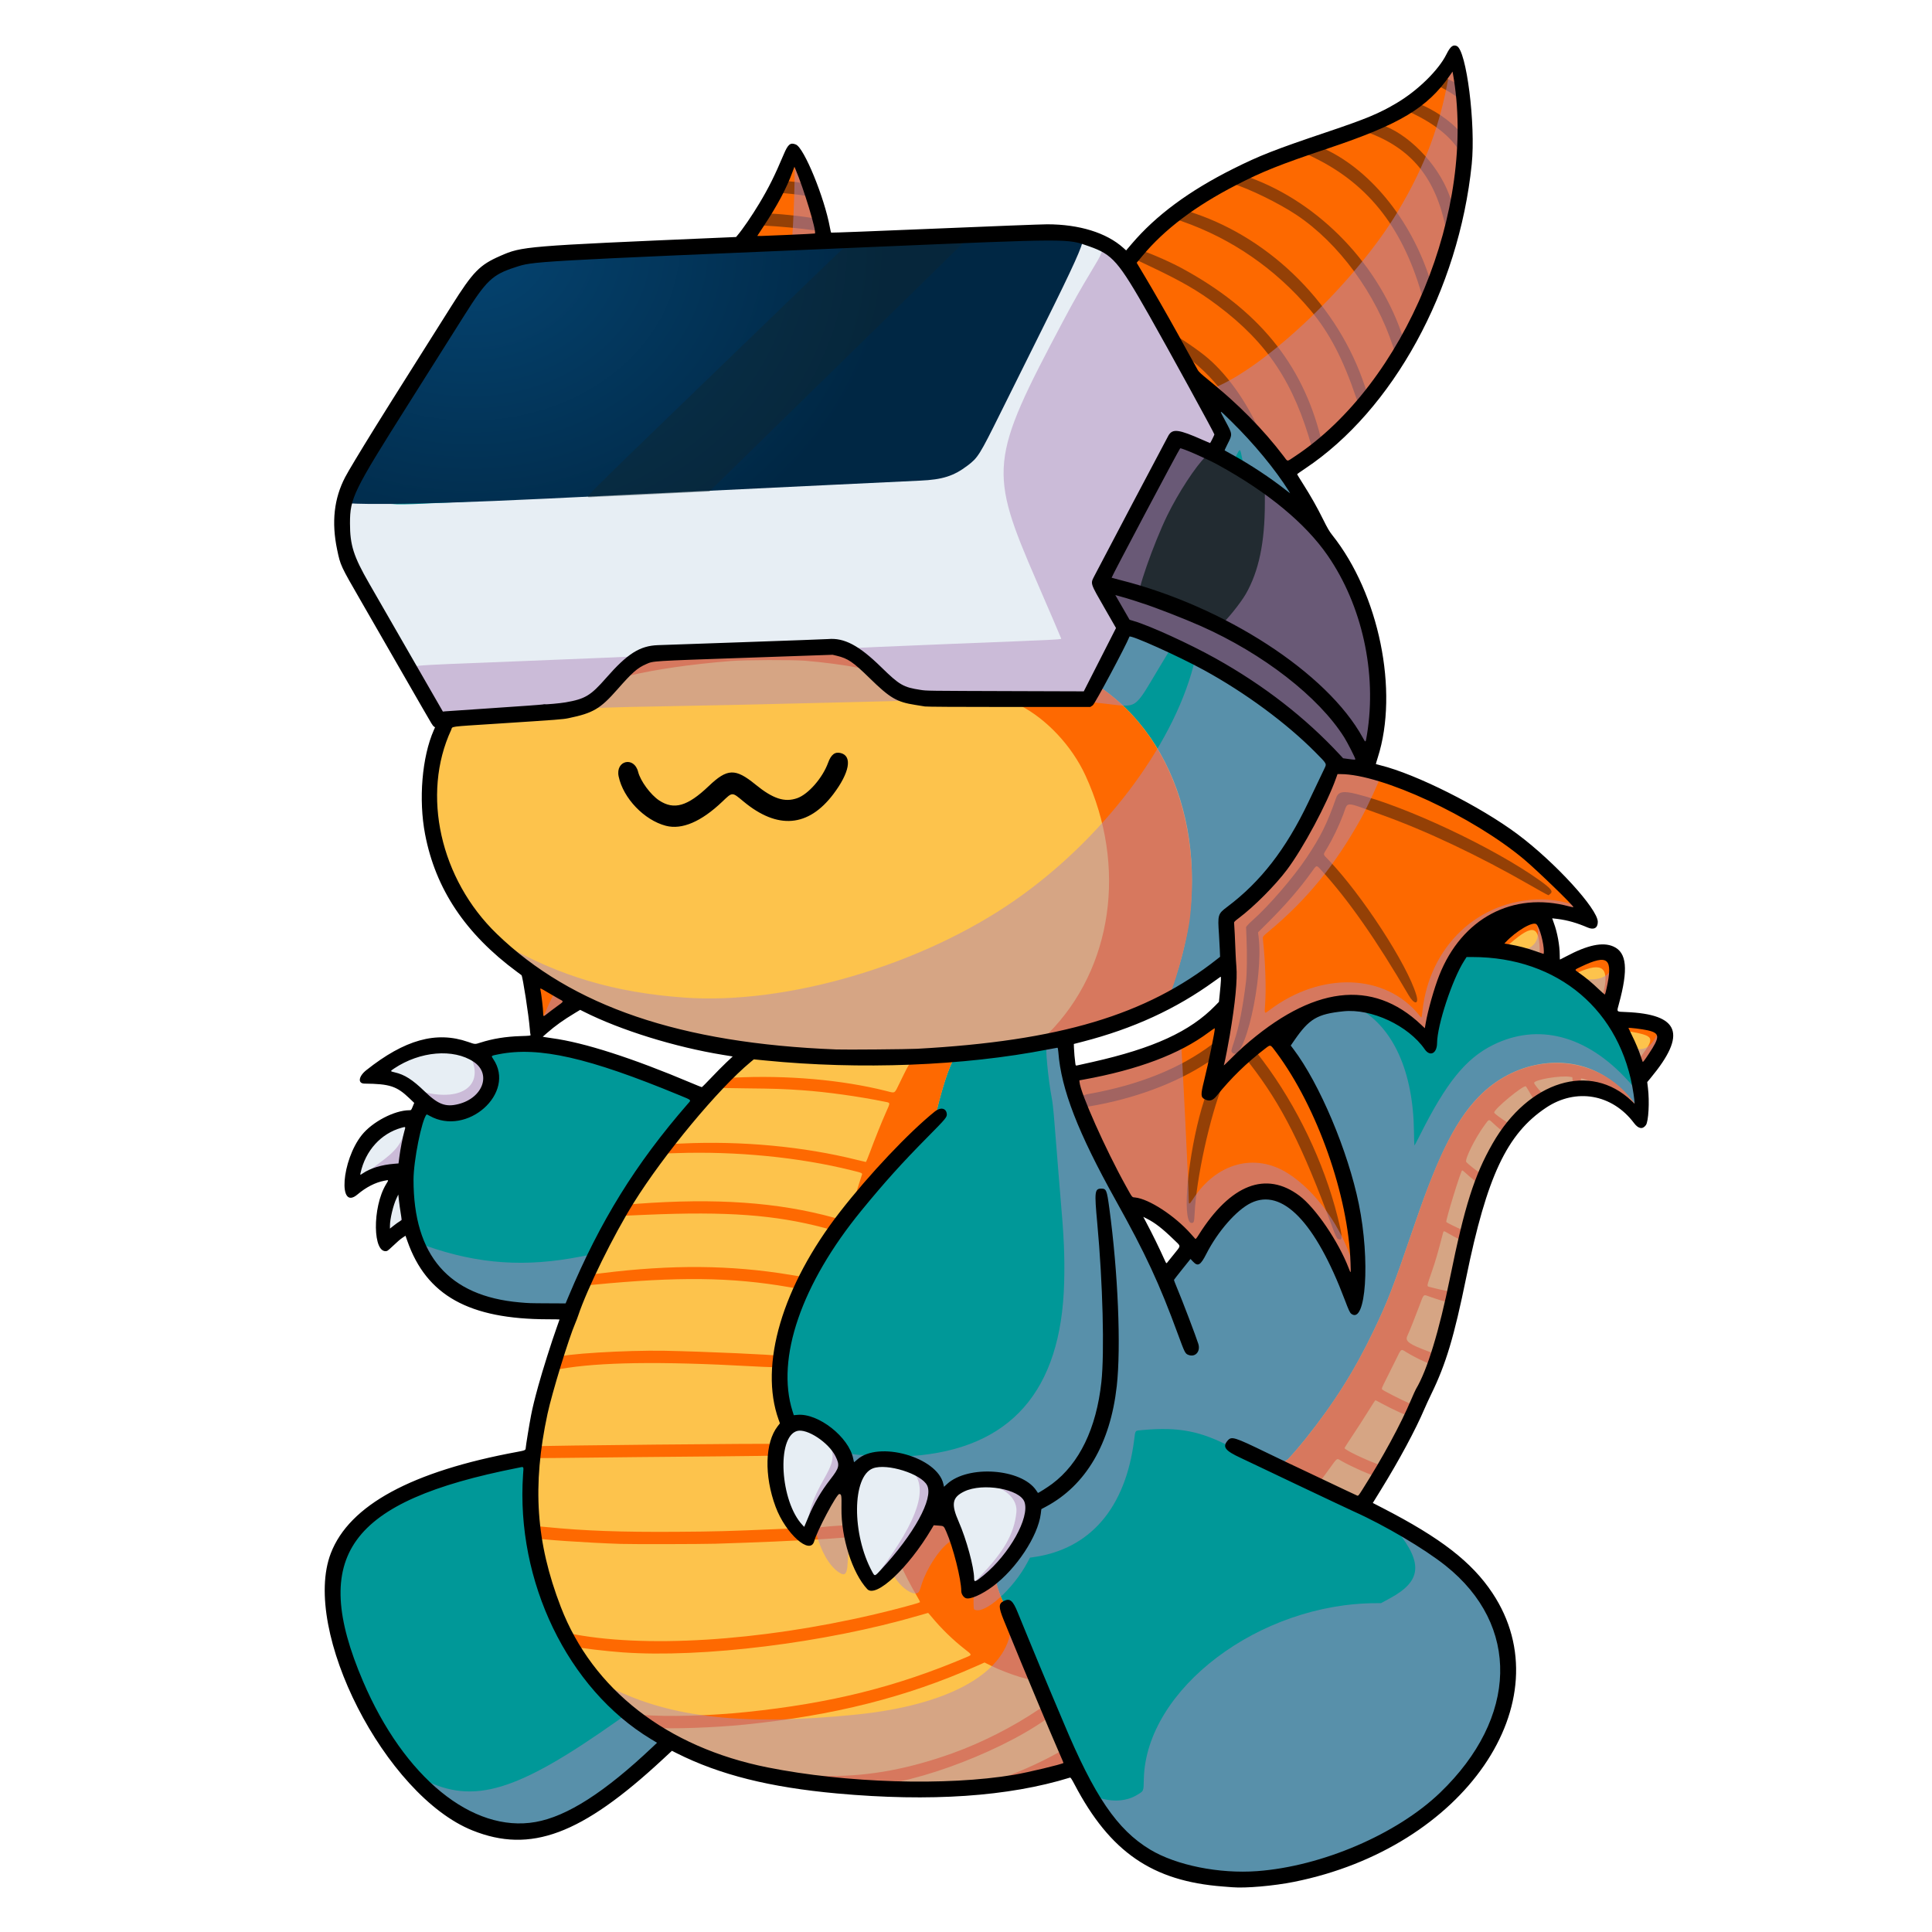 <?xml version="1.0" encoding="UTF-8" standalone="no"?>
<!-- Created with Inkscape (http://www.inkscape.org/) -->

<svg
   width="180"
   height="180"
   viewBox="0 0 180 180"
   version="1.1"
   id="svg1"
   xml:space="preserve"
   inkscape:version="1.4 (e7c3feb100, 2024-10-09)"
   sodipodi:docname="wivrn.svg"
   xmlns:inkscape="http://www.inkscape.org/namespaces/inkscape"
   xmlns:sodipodi="http://sodipodi.sourceforge.net/DTD/sodipodi-0.dtd"
   xmlns:xlink="http://www.w3.org/1999/xlink"
   xmlns="http://www.w3.org/2000/svg"
   xmlns:svg="http://www.w3.org/2000/svg"
   xmlns:rdf="http://www.w3.org/1999/02/22-rdf-syntax-ns#"
   xmlns:cc="http://creativecommons.org/ns#"
   xmlns:dc="http://purl.org/dc/elements/1.1/"><title
     id="title1">WiVRn Wyvern yippe</title><sodipodi:namedview
     id="namedview1"
     pagecolor="#505050"
     bordercolor="#ffffff"
     borderopacity="1"
     inkscape:showpageshadow="0"
     inkscape:pageopacity="0"
     inkscape:pagecheckerboard="1"
     inkscape:deskcolor="#505050"
     inkscape:document-units="px"
     inkscape:zoom="2.0000001"
     inkscape:cx="62.499998"
     inkscape:cy="61.249998"
     inkscape:window-width="1920"
     inkscape:window-height="1011"
     inkscape:window-x="0"
     inkscape:window-y="0"
     inkscape:window-maximized="1"
     inkscape:current-layer="svg1"
     showguides="false" /><defs
     id="defs1"><linearGradient
       id="linearGradient19"
       inkscape:collect="always"><stop
         style="stop-color:#e6aa00;stop-opacity:1;"
         offset="0"
         id="stop19" /><stop
         style="stop-color:#eae69a;stop-opacity:1;"
         offset="1"
         id="stop20" /></linearGradient><linearGradient
       id="linearGradient17"
       inkscape:collect="always"><stop
         style="stop-color:#e6aa00;stop-opacity:1;"
         offset="0"
         id="stop17" /><stop
         style="stop-color:#eae69a;stop-opacity:1;"
         offset="1"
         id="stop18" /></linearGradient><linearGradient
       id="linearGradient12"
       inkscape:collect="always"><stop
         style="stop-color:#e09100;stop-opacity:1;"
         offset="0"
         id="stop12" /><stop
         style="stop-color:#eae69a;stop-opacity:1;"
         offset="1"
         id="stop15" /></linearGradient><linearGradient
       id="linearGradient4"
       inkscape:collect="always"><stop
         style="stop-color:#001b42;stop-opacity:1;"
         offset="0"
         id="stop4" /><stop
         style="stop-color:#000308;stop-opacity:1;"
         offset="1"
         id="stop5" /></linearGradient><linearGradient
       id="linearGradient13"
       inkscape:collect="always"><stop
         style="stop-color:#054471;stop-opacity:1;"
         offset="0"
         id="stop14" /><stop
         style="stop-color:#002744;stop-opacity:1;"
         offset="1"
         id="stop13" /></linearGradient><radialGradient
       inkscape:collect="always"
       xlink:href="#linearGradient13"
       id="radialGradient14"
       cx="142.494"
       cy="58.708"
       fx="142.494"
       fy="58.708"
       r="84.192"
       gradientTransform="matrix(-0.005,1.104,-1.316,-0.006,202.465,-92.148)"
       gradientUnits="userSpaceOnUse" /><linearGradient
       inkscape:collect="always"
       xlink:href="#linearGradient4"
       id="linearGradient3"
       x1="-9.9182129e-05"
       y1="256"
       x2="512"
       y2="256"
       gradientUnits="userSpaceOnUse"
       gradientTransform="translate(-2.1362305e-4,-512)" /><linearGradient
       inkscape:collect="always"
       xlink:href="#linearGradient4"
       id="linearGradient5"
       x1="-9.9182129e-05"
       y1="256"
       x2="512"
       y2="256"
       gradientUnits="userSpaceOnUse"
       gradientTransform="translate(-2.1362305e-4,-512)" /><linearGradient
       inkscape:collect="always"
       xlink:href="#linearGradient12"
       id="linearGradient15"
       x1="231.794"
       y1="216.66"
       x2="-107.197"
       y2="-122.331"
       gradientUnits="userSpaceOnUse" /><linearGradient
       inkscape:collect="always"
       xlink:href="#linearGradient17"
       id="linearGradient18"
       x1="287.31"
       y1="58.949"
       x2="239.394"
       y2="11.034"
       gradientUnits="userSpaceOnUse" /><linearGradient
       inkscape:collect="always"
       xlink:href="#linearGradient19"
       id="linearGradient20"
       x1="96.296"
       y1="279.518"
       x2="18.726"
       y2="200.557"
       gradientUnits="userSpaceOnUse" /><linearGradient
       inkscape:collect="always"
       xlink:href="#linearGradient19"
       id="linearGradient22"
       x1="513.621"
       y1="177.142"
       x2="399.882"
       y2="79.645"
       gradientUnits="userSpaceOnUse"
       gradientTransform="matrix(1.106,0.296,-0.296,1.106,-31.1,-154.592)" /><filter
       style="color-interpolation-filters:sRGB"
       id="blue-tint"
       inkscape:label="blue-tint"><feColorMatrix
         id="feColorMatrix2"
         values="0.8 0 0 0 0 0 0.8 0 0 0 0 0 1 0 0 0 0 0 1 0 " /></filter></defs><g
     id="night-sky"
     inkscape:label="Night Sky"
     style="display:none"
     transform="matrix(0.352,0,0,0.352,6.6787018e-5,-2.0283465e-4)"><rect
       style="opacity:1;fill:url(#linearGradient5);stroke:url(#linearGradient3);stroke-width:109.387;stroke-linecap:round;stroke-linejoin:round;stroke-dasharray:none;stroke-opacity:1;paint-order:stroke fill markers"
       id="rect1"
       width="402.613"
       height="402.613"
       x="54.693"
       y="-457.306"
       transform="rotate(90)"
       inkscape:label="Square" /><path
       sodipodi:type="star"
       style="opacity:1;fill:url(#linearGradient15);fill-opacity:1;stroke:#000000;stroke-width:25.222;stroke-linecap:round;stroke-linejoin:round;stroke-dasharray:none;stroke-opacity:1;paint-order:stroke fill markers"
       id="path12"
       inkscape:flatsided="false"
       sodipodi:sides="5"
       sodipodi:cx="70.710678"
       sodipodi:cy="36.062447"
       sodipodi:r1="167.95982"
       sodipodi:r2="83.979897"
       sodipodi:arg1="0.48624263"
       sodipodi:arg2="1.1145612"
       inkscape:rounded="0"
       inkscape:randomized="0"
       d="M 219.203,114.551 107.71,111.453 41.95,201.542 10.444,94.548 -95.557,59.845 -3.536,-3.182 -3.288,-114.718 85.091,-46.677 191.245,-80.908 153.844,24.171 Z"
       inkscape:transform-center-x="3.1713839"
       inkscape:transform-center-y="2.6224884"
       transform="matrix(0.357,0,0,0.357,53.99,62.985)"
       inkscape:label="Star 1" /><path
       sodipodi:type="star"
       style="opacity:1;fill:url(#linearGradient20);fill-opacity:1;stroke:#000000;stroke-width:9;stroke-linecap:round;stroke-linejoin:round;stroke-dasharray:none;stroke-opacity:1;paint-order:stroke fill markers"
       id="path16"
       inkscape:flatsided="false"
       sodipodi:sides="5"
       sodipodi:cx="60.104076"
       sodipodi:cy="239.00209"
       sodipodi:r1="37.107952"
       sodipodi:r2="18.553972"
       sodipodi:arg1="0.5404195"
       sodipodi:arg2="1.168738"
       inkscape:rounded="0"
       inkscape:randomized="0"
       d="m 91.924,258.094 -24.559,-2.017 -15.585,19.088 -5.671,-23.981 -22.97,-8.924 21.055,-12.803 1.389,-24.603 18.683,16.068 23.828,-6.282 -9.508,22.734 z"
       inkscape:transform-center-x="2.5724426"
       inkscape:transform-center-y="1.0066396"
       inkscape:label="Star 2" /><path
       sodipodi:type="star"
       style="opacity:1;fill:url(#linearGradient18);fill-opacity:1;stroke:#000000;stroke-width:9;stroke-linecap:round;stroke-linejoin:round;stroke-dasharray:none;stroke-opacity:1;paint-order:stroke fill markers"
       id="path17"
       inkscape:flatsided="false"
       sodipodi:sides="5"
       sodipodi:cx="262.33661"
       sodipodi:cy="33.23402"
       sodipodi:r1="21.272047"
       sodipodi:r2="10.636023"
       sodipodi:arg1="0.26916749"
       sodipodi:arg2="0.89748602"
       inkscape:rounded="0"
       inkscape:randomized="0"
       d="m 282.843,38.891 -13.874,2.658 -5.676,12.936 -6.815,-12.373 -14.056,-1.401 9.662,-10.305 -3.012,-13.801 12.786,6.004 12.195,-7.129 -1.759,14.016 z"
       inkscape:transform-center-x="-0.29565024"
       inkscape:transform-center-y="1.7480641"
       inkscape:label="Star 3" /><path
       style="opacity:1;fill:url(#linearGradient22);fill-opacity:1;stroke:#000000;stroke-width:9;stroke-linecap:round;stroke-linejoin:round;stroke-dasharray:none;stroke-opacity:1;paint-order:stroke fill markers"
       d="m 380.708,184.752 c -6.127,2.596 78.084,26.3 99.994,-55.468 21.042,-78.529 -65.635,-99.651 -59.997,-93.382 23.887,26.561 27.248,55.867 20.106,82.194 -7.644,28.177 -28.658,53.333 -60.104,66.656 z"
       id="path20"
       sodipodi:nodetypes="sssss"
       inkscape:label="Moon" /></g><g
     id="wivrn"
     inkscape:label="WiVRn"
     transform="matrix(0.352,0,0,0.352,6.6787018e-5,-2.0283465e-4)"><path
       style="display:inline;fill:#009898;stroke-width:1.085"
       d="m 323.8,496.682 c -18.584,-1.634 -28.661,-8.865 -37.895,-27.191 -1.274,-2.527 -1.185,-2.44 -2.078,-2.045 -3.774,1.67 -13.239,3.723 -21.6,4.685 -13.417,1.544 -34.684,1.023 -50.163,-1.229 -13.888,-2.02 -23.5,-4.876 -32.892,-9.773 l -1.954,-1.019 -1.504,1.562 c -5.49,5.7 -13.973,12.632 -20.367,16.643 -10.816,6.785 -21.473,7.673 -31.724,2.642 C 102.901,470.788 82.982,429.954 90.016,412.062 94.389,400.939 107.287,393.513 131.692,388.067 c 3.41,-0.761 6.956,-1.433 8.291,-1.571 1.552,-0.161 1.404,0.058 1.745,-2.582 0.926,-7.164 2.312,-13.519 4.452,-20.411 2.445,-7.875 3.71,-11.639 4.81,-14.308 1.184,-2.875 1.171,-2.994 -0.31,-2.837 -21.776,2.312 -36.79,-5.313 -41.016,-20.829 -0.203,-0.746 -0.393,-1.433 -0.423,-1.526 -0.304,-0.964 -4.616,1.572 -6.036,3.549 -0.985,1.372 -1.336,1.009 -1.442,-1.493 -0.221,-5.209 1.366,-10.213 4.23,-13.332 2.843,-3.097 2.819,-3.284 -0.416,-3.202 -4.268,0.108 -7.151,1.074 -10.005,3.352 -2.343,1.87 -2.604,1.632 -1.855,-1.692 2.073,-9.201 8.044,-14.744 15.887,-14.747 1.072,-5.2e-4 1.025,0.045 1.721,-1.696 0.298,-0.746 0.731,-1.713 0.961,-2.15 0.575,-1.087 0.563,-1.129 -0.667,-2.311 -4.019,-3.862 -6.36,-5.096 -10.336,-5.446 -1.906,-0.168 -1.796,-0.512 0.743,-2.315 7.77,-5.517 16.33,-6.823 22.92,-3.498 1.122,0.566 1.046,0.567 2.011,-0.019 0.864,-0.525 2.288,-0.979 4.397,-1.402 11.51,-2.311 25.693,0.954 51.604,11.881 0.634,0.267 1.659,0.725 2.278,1.018 1.357,0.642 1.073,0.753 2.682,-1.047 1.943,-2.172 7.356,-7.548 9.009,-8.948 1.862,-1.577 2.712,-2.394 2.712,-2.606 0,-0.212 -0.07,-0.226 -2.916,-0.588 -14.69,-1.866 -30.123,-6.384 -41.735,-12.218 -0.576,-0.29 -1.137,-0.527 -1.246,-0.527 -1.176,0 -6.92,3.875 -9.496,6.405 -1.623,1.595 -1.84,1.548 -1.841,-0.395 -10e-4,-2.079 -0.472,-6.3 -1.079,-9.672 -0.141,-0.783 -0.295,-1.912 -0.343,-2.509 -0.122,-1.534 -0.034,-1.412 -2.108,-2.923 -11.097,-8.089 -18.236,-17.212 -21.856,-27.931 -3.744,-11.085 -3.667,-23.162 0.21,-33.217 l 0.598,-1.55 -0.764,-1.446 c -0.42,-0.795 -0.922,-1.715 -1.113,-2.044 -0.192,-0.329 -1.175,-2.033 -2.185,-3.786 -1.01,-1.753 -2.189,-3.797 -2.621,-4.543 -0.432,-0.746 -1.712,-2.973 -2.846,-4.95 -1.134,-1.977 -2.659,-4.632 -3.39,-5.9 -0.731,-1.268 -1.899,-3.297 -2.597,-4.509 -0.698,-1.212 -1.859,-3.226 -2.58,-4.476 -0.721,-1.249 -1.675,-2.912 -2.12,-3.696 -0.445,-0.783 -1.59,-2.771 -2.544,-4.418 -0.955,-1.647 -1.872,-3.386 -2.038,-3.865 -0.166,-0.479 -0.417,-1.207 -0.559,-1.617 -2.767,-8.026 -1.658,-15.474 3.592,-24.141 2.487,-4.106 7.406,-12.09 8.689,-14.105 0.594,-0.932 2.404,-3.801 4.023,-6.374 1.619,-2.573 4.619,-7.334 6.667,-10.578 2.048,-3.245 4.934,-7.822 6.414,-10.172 4.243,-6.735 4.916,-7.623 7.027,-9.269 4.422,-3.448 9.429,-4.885 18.475,-5.305 0.895,-0.041 3.977,-0.196 6.849,-0.344 2.872,-0.147 8.029,-0.391 11.46,-0.541 3.431,-0.15 7.551,-0.334 9.154,-0.41 4.487,-0.212 8.44,-0.387 15.383,-0.682 7.206,-0.306 6.561,-0.164 7.281,-1.595 0.252,-0.501 0.799,-1.368 1.215,-1.928 4.728,-6.353 9.028,-14.55 10.754,-20.504 0.425,-1.467 0.949,-1.247 1.79,0.748 3.337,7.921 6.285,17.847 6.299,21.21 0.004,1.034 -1.2,0.999 13.018,0.371 5.146,-0.227 11.437,-0.494 20.614,-0.874 3.618,-0.15 8.775,-0.365 11.46,-0.479 12.689,-0.537 13.622,-0.564 16.139,-0.465 8.981,0.355 15.521,3.05 19.078,7.862 0.404,0.546 0.567,0.511 1.017,-0.218 7.341,-11.91 25.362,-23.036 51.174,-31.592 20.306,-6.731 28.767,-12.038 33.668,-21.116 0.889,-1.647 1.443,-1.906 1.711,-0.803 1.517,6.229 2.314,18.978 1.643,26.263 -2.785,30.223 -18.865,61.437 -39.646,76.955 -2.209,1.65 -5.925,4.08 -6.972,4.561 -1.178,0.541 -1.169,0.474 -0.231,1.782 2.344,3.267 5.893,9.199 5.893,9.85 0,0.386 0.57,1.533 2.175,4.376 0.425,0.753 1.32,2.047 1.989,2.876 6.891,8.54 11.372,19.266 13.186,31.56 1.518,10.285 0.355,22.891 -2.662,28.87 -0.401,0.795 -0.391,0.807 0.976,1.096 10.774,2.274 27.55,10.405 38.852,18.831 1.299,0.968 1.622,1.226 3.869,3.082 5.572,4.603 15.8,15.045 15.8,16.131 0,0.68 -0.632,0.698 -2.08,0.061 -9.197,-4.047 -20.183,-2.42 -27.519,4.076 -1.534,1.358 -1.451,1.155 -0.837,2.045 0.539,0.782 0.728,1.415 0.732,2.454 l 0.003,0.697 1.645,0.099 1.645,0.099 0.554,-0.66 c 4.246,-5.063 9.66,-8.783 12.222,-8.398 2.287,0.343 3.711,5.514 3.421,12.417 l -0.026,0.61 1.085,0.572 c 1.338,0.705 1.233,0.707 2.72,-0.067 5.086,-2.651 6.474,-3.24 8.537,-3.629 5.21,-0.981 6.166,1.538 3.989,10.516 -0.366,1.51 -0.706,2.558 -1.043,3.223 -0.361,0.711 -0.463,1.039 -0.367,1.178 1.98,2.858 2.187,3.1 2.568,3.004 0.745,-0.187 3.417,-0.236 5.025,-0.092 7.995,0.714 9.266,2.419 5.927,7.945 -1.512,2.503 -3.178,4.682 -4.342,5.679 -1.039,0.89 -1.005,0.693 -0.56,3.272 1.089,6.309 0.84,9.226 -0.618,7.239 -3.26,-4.44 -10.645,-7.903 -15.614,-7.32 -10.248,1.202 -19.255,9.959 -24.912,24.221 -2.72,6.858 -4.234,12.554 -7.212,27.124 -2.88,14.094 -6.775,26.745 -9.141,29.688 -0.066,0.082 -0.557,1.186 -1.092,2.454 -3.032,7.189 -9.246,18.459 -14.842,26.918 -0.683,1.033 -0.824,0.893 2.662,2.633 9.747,4.864 16.218,8.862 21.733,13.428 11.73,9.711 16.465,23.273 12.955,37.106 -1.832,7.222 -5.273,13.357 -11.679,20.824 -13.406,15.627 -40.996,26.662 -62.035,24.812 z M 308.704,338.602 c 0.247,-0.306 0.72,-0.87 1.051,-1.254 0.679,-0.787 3.997,-4.956 4.442,-5.581 0.159,-0.224 0.57,-0.705 0.911,-1.07 0.896,-0.956 0.877,-1 -1.614,-3.593 -5.065,-5.273 -11.015,-8.831 -14.768,-8.831 -1.329,0 -1.348,-0.142 0.439,3.17 2.953,5.472 3.677,6.842 4.687,8.859 0.566,1.131 1.029,2.083 1.029,2.116 0,0.033 0.336,0.77 0.746,1.636 0.41,0.866 0.746,1.6 0.746,1.63 0,0.212 1.642,3.474 1.749,3.474 0.074,0 0.337,-0.25 0.583,-0.556 z m -23.707,-54.105 c 14.941,-2.513 26.2,-6.697 34.255,-12.731 1.741,-1.304 5.128,-4.613 5.772,-5.639 0.649,-1.035 1.041,-10.158 0.525,-12.215 -0.151,-0.602 -0.283,-0.526 -3.509,2.008 -5.523,4.339 -13.296,8.968 -19.397,11.551 -6.345,2.686 -10.685,4.139 -17.631,5.901 l -3.526,0.895 0.038,1.49 c 0.091,3.561 0.685,8.432 1.076,8.823 0.253,0.253 0.444,0.246 2.397,-0.082 z"
       id="path1"
       inkscape:label="Body" /><path
       style="display:inline;fill:#e7eef4;stroke-width:1.085"
       d="m 256.626,420.64 c -0.089,-0.089 -0.163,-0.445 -0.163,-0.79 0,-3.993 -1.625,-10.453 -4.114,-16.352 -3.339,-7.914 -0.193,-11.561 9.719,-11.269 11.238,0.332 13.794,6.169 7.309,16.692 -2.259,3.666 -5.94,7.904 -7.06,8.128 -0.331,0.066 -0.49,0.2 -0.63,0.531 -0.495,1.171 -4.52,3.604 -5.063,3.06 z m -25.964,-1.991 c -3.256,-3.869 -5.832,-14.227 -5.265,-21.173 0.747,-9.161 4.159,-12.041 12.132,-10.242 12.107,2.732 12.811,8.799 2.595,22.38 -5.26,6.992 -8.542,10.127 -9.462,9.035 z M 211.9,405.312 c -8.153,-8.331 -8.243,-28.18 -0.128,-28.18 3.536,0 8.817,3.685 10.732,7.488 1.448,2.876 1.209,4.426 -1.153,7.473 -3.398,4.383 -5.81,8.825 -7.194,13.249 -0.506,1.617 -0.649,1.615 -2.258,-0.029 z M 101.973,328.084 c -1.705,-2.054 1.891,-15.073 4.238,-15.346 0.478,-0.055 0.483,-0.032 0.734,2.991 0.119,1.436 0.396,3.677 0.614,4.981 0.546,3.251 0.553,3.166 -0.29,3.589 -1.474,0.74 -3.057,2.033 -4.287,3.5 -0.466,0.556 -0.724,0.628 -1.009,0.284 z m -8.572,-14.106 c -0.187,-0.187 -0.074,-1.254 0.308,-2.909 1.946,-8.425 6.467,-13.134 13.868,-14.445 1.986,-0.352 1.991,-0.342 1.207,2.313 -0.661,2.24 -1.283,5.323 -1.642,8.144 -0.329,2.584 -0.216,2.44 -1.937,2.462 -4.048,0.051 -6.865,1.124 -10.47,3.986 -0.631,0.501 -1.118,0.665 -1.334,0.449 z m 23.711,-20.12 c -1.762,-0.353 -2.928,-1.115 -5.648,-3.694 -3.963,-3.758 -5.921,-4.809 -9.8,-5.262 -2.288,-0.267 -2.323,-0.478 -0.318,-1.934 9.005,-6.542 19.283,-7.632 25.599,-2.716 6.66,5.184 -0.742,15.426 -9.833,13.606 z M 116.283,189.735 c -0.158,-0.104 -0.945,-1.463 -12.049,-20.782 -1.479,-2.573 -3.13,-5.442 -3.668,-6.374 -0.538,-0.932 -1.82,-3.16 -2.85,-4.95 -1.029,-1.79 -2.42,-4.201 -3.09,-5.357 -2.408,-4.153 -3.488,-8.443 -3.483,-13.833 0.006,-5.745 0.896,-8.387 5.268,-15.635 3.632,-6.022 7.338,-11.972 15.224,-24.442 0.991,-1.566 3.03,-4.801 4.533,-7.188 6.448,-10.243 8.915,-14.121 9.476,-14.901 3.324,-4.618 8.815,-7.412 16.287,-8.286 2.305,-0.27 10.759,-0.732 24.887,-1.36 13.128,-0.584 16.634,-0.74 21.36,-0.947 2.536,-0.111 5.588,-0.204 6.781,-0.205 1.193,-0.001 2.549,-0.064 3.011,-0.139 0.463,-0.075 3.087,-0.194 5.832,-0.265 6.816,-0.176 11.899,-0.381 13.602,-0.55 0.783,-0.078 5.025,-0.292 9.426,-0.476 4.401,-0.184 10.138,-0.426 12.748,-0.537 2.611,-0.111 7.707,-0.325 11.324,-0.476 7.218,-0.3 13.936,-0.583 20.818,-0.876 12.898,-0.55 19.963,1.264 24.899,6.392 2.598,2.699 10.018,15.584 25.465,44.221 1.193,2.211 1.192,2.161 0.053,4.448 -1.143,2.294 -0.989,2.242 -3.387,1.149 -7.909,-3.604 -7.435,-3.647 -9.826,0.898 -2.46,4.677 -5.756,10.928 -12.182,23.106 -2.933,5.557 -5.542,10.545 -5.799,11.084 l -0.467,0.98 0.514,0.919 c 0.283,0.505 1.753,3.084 3.268,5.731 3.298,5.763 3.266,4.452 0.254,10.357 -1.375,2.696 -3.382,6.634 -4.46,8.751 -1.078,2.117 -2.059,3.964 -2.179,4.105 -0.215,0.251 -18.784,0.276 -39.006,0.053 -9.1,-0.1 -10.791,-0.763 -16.673,-6.534 -4.339,-4.257 -5.252,-4.968 -7.747,-6.029 -2.612,-1.111 -3.53,-1.204 -9.485,-0.959 -4.171,0.172 -36.9,1.326 -40.212,1.418 -4.408,0.123 -7.706,2.029 -12.003,6.938 -6.125,6.998 -8.143,8.06 -16.379,8.62 -1.099,0.075 -2.547,0.197 -3.218,0.272 -0.671,0.075 -4.547,0.351 -8.612,0.613 -4.065,0.262 -9.62,0.628 -12.345,0.813 -5.419,0.368 -5.69,0.378 -5.912,0.232 z m 0.694,-56.648 c 3.879,-0.189 10.928,-0.527 15.664,-0.75 17.378,-0.82 39.946,-1.889 50.248,-2.378 3.879,-0.184 10.928,-0.518 15.664,-0.742 15.836,-0.747 25.641,-1.211 32.956,-1.561 3.991,-0.19 8.598,-0.403 10.239,-0.472 4.897,-0.206 7.6,-1.009 10.956,-3.255 2.992,-2.002 3.418,-2.651 9.044,-13.768 1.812,-3.58 3.981,-7.852 4.821,-9.494 1.418,-2.772 8.212,-16.146 12.091,-23.802 4.937,-9.742 2.499,-12.039 -12.093,-11.391 -3.357,0.149 -8.178,0.363 -10.714,0.475 -2.536,0.112 -5.893,0.265 -7.459,0.339 -1.566,0.074 -5.625,0.257 -9.019,0.407 -7.496,0.33 -13.298,0.587 -21.36,0.947 -8.341,0.372 -23.868,1.06 -27.667,1.225 -1.716,0.075 -5.103,0.226 -7.527,0.336 -9.477,0.43 -21.156,0.949 -30.515,1.357 -7.486,0.326 -9.655,0.461 -10.935,0.682 -4.639,0.801 -8.046,2.651 -11.857,6.437 -2.033,2.02 -1.634,1.448 -6.233,8.951 -4.89,7.98 -10.218,16.658 -16.485,26.853 -2.82,4.587 -5.412,8.809 -5.761,9.381 -2.944,4.836 -2.846,7.916 0.311,9.722 1.931,1.105 2.706,1.13 15.631,0.5 z"
       id="path2"
       inkscape:label="White" /><path
       style="display:inline;fill:#222b31;stroke-width:1.085"
       d="m 359.659,202.936 c -0.107,-0.107 -2.621,-0.51 -3.825,-0.613 l -1.193,-0.102 -0.705,-0.8 c -8.213,-9.323 -20.993,-19.224 -33.934,-26.289 -7.025,-3.835 -16.501,-8.118 -20.543,-9.285 -1.716,-0.495 -1.309,-0.001 -4.293,-5.218 -2.529,-4.422 -2.474,-4.293 -2.982,-7 -0.067,-0.357 18.669,-36.118 19.221,-36.685 0.263,-0.27 0.265,-0.27 1.718,0.224 2.047,0.697 8.836,3.671 9.388,4.113 0.112,0.089 0.814,0.486 1.56,0.881 13.926,7.374 25.038,17.378 31.334,28.212 8,13.765 10.973,33.92 7.105,48.168 -0.229,0.845 -0.465,1.907 -0.523,2.359 -0.173,1.352 -1.688,2.677 -2.329,2.036 z"
       id="path3"
       inkscape:label="Headset Strap" /><path
       style="display:inline;fill:#fd6900;stroke-width:1.085"
       d="m 357.931,342.854 c -0.067,-0.131 -0.261,-0.665 -0.43,-1.187 -3.426,-10.564 -9.791,-20.722 -15.351,-24.497 -7.794,-5.293 -16.074,-1.578 -23.081,10.355 -0.426,0.725 -0.896,1.404 -1.046,1.509 -0.149,0.105 -0.451,0.472 -0.669,0.817 -0.57,0.899 -1.317,0.589 -2.004,-0.833 -0.153,-0.316 -0.379,-0.527 -0.671,-0.627 -0.285,-0.098 -0.956,-0.711 -1.899,-1.736 -4.181,-4.545 -10.069,-8.248 -13.116,-8.248 -1.048,0 -0.969,0.111 -4.447,-6.239 -5.926,-10.821 -12.302,-26.444 -11.174,-27.38 0.101,-0.084 0.88,-0.276 1.729,-0.427 17.801,-3.154 31.56,-9.173 37.35,-16.338 0.542,-0.671 1.208,-1.432 1.479,-1.691 1.246,-1.189 1.459,-8.276 0.618,-20.555 -0.194,-2.83 -0.243,-2.677 1.186,-3.687 4.412,-3.12 10.572,-9.431 14.053,-14.394 4.048,-5.774 9.787,-16.769 11.761,-22.533 0.623,-1.82 1.246,-2.044 4.554,-1.635 10.79,1.334 23.126,6.425 37.931,15.655 8.048,5.018 18.21,14.018 24.898,22.05 1.335,1.604 0.937,2.443 -0.753,1.588 -10.659,-5.394 -24.167,-2.094 -31.866,7.784 -3.967,5.09 -7.739,15.377 -8.526,23.25 -0.176,1.765 -0.262,1.743 -2.732,-0.722 -10.681,-10.659 -23.062,-11.039 -37.536,-1.152 -2.22,1.517 -2.188,1.463 -1.416,2.371 0.338,0.398 0.694,0.876 0.79,1.062 0.096,0.186 0.677,1.01 1.291,1.831 8.846,11.819 16.171,29.475 18.911,45.58 1.368,8.043 1.736,20.264 0.609,20.264 -0.176,0 -0.375,-0.107 -0.442,-0.237 z M 142.565,271.924 c -0.067,-0.131 -0.162,-1.122 -0.212,-2.204 -0.119,-2.614 -0.272,-3.966 -0.853,-7.558 -0.652,-4.031 -0.694,-3.979 1.881,-2.353 1.895,1.196 5.25,3.161 7.052,4.129 1.834,0.985 1.812,1.08 -0.629,2.721 -2.335,1.57 -4.36,3.167 -5.643,4.451 -1.074,1.075 -1.381,1.231 -1.596,0.814 z m 197.474,-148.234 c -0.148,-0.131 -0.82,-0.97 -1.495,-1.865 -5.604,-7.439 -11.593,-13.447 -20.973,-21.042 l -1.482,-1.2 -2.021,-3.662 c -4.321,-7.828 -5.105,-9.232 -7.604,-13.63 -2.324,-4.089 -5.866,-10.101 -6.988,-11.86 -0.59,-0.925 -0.579,-0.964 0.759,-2.631 6.461,-8.055 14.861,-14.489 26.751,-20.492 7.301,-3.686 11.002,-5.15 24.505,-9.693 19.518,-6.566 27.907,-12.038 32.508,-21.203 0.826,-1.646 1.238,-1.439 1.69,0.848 7.361,37.214 -11.52,84.431 -41.882,104.739 -3.024,2.023 -3.269,2.133 -3.769,1.69 z M 201.101,64.729 c -4.248,-0.207 -4.262,-0.216 -3.07,-1.791 4.791,-6.33 8.561,-13.171 10.816,-19.625 1.301,-3.724 1.338,-3.718 3.042,0.534 3.057,7.63 4.559,12.636 5.458,18.191 0.437,2.699 0.682,2.436 -2.369,2.546 -1.313,0.047 -3.672,0.145 -5.242,0.217 -3.342,0.154 -4.163,0.147 -8.635,-0.071 z"
       id="path4"
       inkscape:label="Orange Bits" /><path
       style="display:inline;fill:#fdc34c;stroke-width:1.085"
       d="m 237.07,472.921 c -17.057,-0.409 -34.21,-2.819 -44.62,-6.269 -27.856,-9.233 -44.283,-27.641 -49.989,-56.018 -2.79,-13.875 -1.489,-30.361 3.718,-47.131 2.543,-8.192 3.837,-12.019 4.836,-14.308 0.277,-0.634 0.586,-1.465 0.687,-1.846 1.181,-4.454 8.412,-19.457 13.311,-27.617 8.198,-13.656 22.488,-31.148 32.419,-39.683 2.827,-2.43 2.862,-2.22 -0.447,-2.665 -36.611,-4.92 -66.896,-22.075 -77.571,-43.942 -6.087,-12.468 -6.871,-27.73 -2.032,-39.546 1.329,-3.244 1.052,-3.035 4.273,-3.237 6.75,-0.425 23.24,-1.51 24.954,-1.642 7.469,-0.577 10.838,-2.195 15.398,-7.399 4.193,-4.785 5.798,-6.182 8.341,-7.264 2.108,-0.896 1.911,-0.88 17.082,-1.402 7.646,-0.263 18.204,-0.633 23.463,-0.822 10.307,-0.37 10.338,-0.37 12.314,0.291 2.767,0.926 3.726,1.643 8.711,6.508 4.969,4.85 6.592,5.68 12.578,6.429 2.724,0.341 43.028,0.437 43.702,0.105 0.237,-0.117 0.625,-0.729 1.288,-2.032 1.109,-2.178 0.922,-2.107 2.529,-0.96 22.188,15.833 29.669,48.817 18.001,79.369 -1.035,2.71 -0.942,2.593 -2.802,3.525 -12.045,6.037 -26.336,9.85 -45.531,12.146 -2.74,0.328 -8.065,0.889 -8.436,0.889 -0.298,0 -0.731,0.837 -0.643,1.244 0.053,0.249 -0.024,0.525 -0.246,0.882 -1.251,2.005 -3.125,7.834 -4.702,14.624 l -0.504,2.17 h -0.42 c -1.084,0 -10.205,9.062 -16.535,16.43 -9.834,11.446 -13.92,17.572 -19.204,28.8 -5.434,11.545 -6.678,24.137 -3.277,33.152 0.585,1.551 0.604,1.409 -0.315,2.423 -3.778,4.169 -3.637,14.306 0.311,22.268 1.907,3.846 5.943,8.192 6.391,6.883 1.723,-5.034 6.621,-13.732 7.732,-13.732 0.319,0 2.344,1.228 2.498,1.515 0.087,0.162 0.077,0.768 -0.027,1.764 -0.496,4.735 0.276,10.257 2.067,14.792 1.002,2.538 3.512,7.158 4.335,7.982 1.291,1.291 11.064,-9.458 14.828,-16.31 0.712,-1.296 0.561,-1.244 2.879,-0.995 2.632,0.283 2.426,0.179 3.054,1.539 2.183,4.724 3.835,10.917 4.391,16.46 0.13,1.293 0.236,1.403 1.082,1.116 1.997,-0.676 4.898,-2.521 4.715,-2.998 -0.218,-0.568 0.317,-1.266 0.97,-1.266 0.614,0 0.721,0.176 1.085,1.787 0.548,2.424 2.014,5.873 3.277,7.709 0.479,0.696 0.556,1.056 0.321,1.495 -0.111,0.208 0.096,0.825 1.032,3.076 0.644,1.549 1.506,3.641 1.916,4.648 1.595,3.915 4.94,11.967 5.791,13.938 0.492,1.139 0.894,2.096 0.894,2.127 0,0.031 0.178,0.442 0.396,0.913 0.218,0.471 0.607,1.376 0.864,2.01 1.307,3.226 3.157,7.544 4.385,10.238 1.216,2.667 1.313,2.484 -1.78,3.368 -13.008,3.721 -24.794,4.926 -43.738,4.472 z m 121.517,-75.638 c -0.559,-0.245 -1.688,-0.767 -2.509,-1.159 -0.821,-0.392 -2.56,-1.219 -3.865,-1.837 -1.305,-0.618 -3.045,-1.444 -3.865,-1.835 -0.821,-0.392 -2.767,-1.31 -4.326,-2.042 -1.559,-0.731 -2.896,-1.391 -2.971,-1.467 -0.076,-0.076 -0.392,-0.102 -0.709,-0.059 -0.673,0.092 -1.147,-0.258 -1.147,-0.849 0,-0.32 1.221,-1.672 1.517,-1.68 0.193,-0.005 2.945,-3.151 4.924,-5.631 7.543,-9.447 12.926,-18.001 17.967,-28.548 3.792,-7.934 4.984,-11.031 10.862,-28.209 6.514,-19.038 11.337,-28.384 17.856,-34.601 9.236,-8.808 23.027,-10.648 32.655,-4.357 4.314,2.819 9.612,8.634 9.235,10.137 -0.134,0.533 -0.291,0.42 -1.038,-0.744 -0.596,-0.93 -0.75,-1.085 -1.073,-1.085 -0.272,0 -0.745,-0.304 -1.693,-1.087 -7.78,-6.429 -16.382,-6.287 -24.824,0.411 -9.477,7.518 -14.772,19.133 -19.722,43.262 -2.577,12.563 -3.598,16.753 -5.367,22.038 -1.335,3.988 -3.553,9.387 -4.124,10.036 -0.131,0.149 -0.593,1.126 -1.027,2.17 -3.09,7.44 -7.101,14.877 -13.898,25.768 -1.284,2.058 -1.281,2.057 -2.855,1.367 z m 75.376,-113.56 c -0.114,-0.131 -0.285,-0.573 -0.38,-0.983 -0.582,-2.514 -2.239,-6.569 -3.998,-9.781 -1.455,-2.659 -1.499,-2.585 1.423,-2.413 8.897,0.526 10.753,2.093 8.176,6.904 -1.453,2.712 -4.28,6.51 -4.847,6.51 -0.092,0 -0.261,-0.107 -0.375,-0.237 z m -9.418,-18.105 c -2.419,-2.749 -5.365,-5.346 -8.245,-7.266 -2.664,-1.777 -2.664,-1.78 -0.444,-2.984 10.423,-5.655 13.481,-3.107 10.389,8.657 -0.622,2.365 -0.841,2.571 -1.7,1.594 z M 408.97,254.397 c -3.689,-1.578 -7.767,-2.695 -11.652,-3.191 -2.693,-0.344 -2.557,-0.747 1.413,-4.196 7.072,-6.146 9.792,-5.633 11.11,2.095 0.749,4.394 0.505,5.88 -0.87,5.292 z m -20.015,-4.016 c -0.385,-0.464 0.674,-1.521 1.196,-1.194 0.286,0.179 0.389,0.944 0.163,1.216 -0.22,0.265 -1.134,0.25 -1.36,-0.022 z"
       id="path5"
       inkscape:label="Yellow Underside" /><path
       style="display:inline;fill:#fe6901;stroke-width:1.085"
       d="m 227.644,472.527 c -0.298,-0.029 -1.794,-0.149 -3.323,-0.265 -11.446,-0.871 -24.021,-3.05 -31.359,-5.434 -3.771,-1.225 -10.083,-3.737 -10.547,-4.197 -0.244,-0.242 -0.268,-0.249 3.999,1.214 23.982,8.223 43.094,8.295 65.573,0.246 7.802,-2.793 16.09,-6.995 22.97,-11.643 1.604,-1.083 1.782,-1.148 1.926,-0.693 0.053,0.167 0.307,0.76 0.566,1.319 0.543,1.175 0.536,1.201 -0.52,1.949 -13.523,9.571 -38.772,18.538 -49.286,17.504 z m 33.702,-0.445 c 0,-0.067 0.778,-0.38 1.729,-0.697 5.48,-1.824 12.179,-4.771 16.777,-7.381 1.904,-1.081 1.77,-1.11 2.491,0.544 0.688,1.579 0.846,1.324 -1.671,2.701 -3.776,2.066 -4.979,2.585 -7.052,3.043 -4.763,1.051 -12.274,2.146 -12.274,1.79 z M 173.087,457.295 c -0.866,-0.08 -2.91,-1.341 -4.721,-2.913 -0.722,-0.627 -0.626,-0.659 1.454,-0.489 6.898,0.563 18.001,0.261 27.784,-0.756 22.372,-2.326 39.863,-6.696 58.351,-14.579 1.344,-0.573 1.352,-0.544 -0.61,-2.068 -3.068,-2.383 -6.259,-5.488 -8.766,-8.533 -0.476,-0.578 -0.891,-1.051 -0.922,-1.051 -0.031,0 -1.198,0.332 -2.592,0.739 -24.692,7.194 -57.231,11.225 -78.311,9.703 -4.35,-0.314 -11.183,-1.126 -12.594,-1.497 -0.907,-0.238 -2.664,-3.782 -1.785,-3.599 19.657,4.088 50.52,2.202 81.068,-4.955 5.453,-1.278 11.797,-2.978 12.048,-3.23 0.068,-0.068 -0.334,-0.865 -0.939,-1.861 -1.179,-1.943 -3.329,-6.07 -3.992,-7.664 l -0.432,-1.04 1.345,-1.605 c 2.38,-2.841 5.09,-6.713 6.177,-8.828 0.544,-1.058 0.534,-1.055 2.963,-0.783 2.462,0.276 2.21,0.14 2.851,1.528 2.183,4.725 3.858,10.993 4.405,16.48 0.13,1.31 0.217,1.392 1.143,1.073 1.427,-0.491 4.195,-2.075 5.149,-2.947 1.118,-1.021 1.217,-0.978 1.601,0.707 0.335,1.469 1.076,3.504 1.807,4.961 0.289,0.576 0.525,1.17 0.525,1.32 0,0.29 0.682,2.044 2.374,6.108 1.04,2.497 2.326,5.628 3.602,8.768 0.368,0.906 0.67,1.772 0.67,1.925 0,0.152 0.068,0.318 0.151,0.37 0.146,0.09 0.665,1.171 0.857,1.788 0.301,0.964 -6.915,-1.236 -11.484,-3.502 l -1.678,-0.832 -2.314,1.026 c -18.398,8.158 -37.651,13.013 -61.072,15.402 -8.06,0.822 -19.82,1.229 -24.11,0.834 z m -8.778,-48.653 c -9.103,-0.297 -22.011,-1.185 -22.364,-1.537 -0.109,-0.109 -0.471,-2.27 -0.484,-2.882 -0.007,-0.301 0.446,-0.307 3.115,-0.041 10.171,1.012 19.744,1.358 34.719,1.255 10.228,-0.07 13.383,-0.156 26.175,-0.709 l 4.815,-0.208 0.95,0.987 c 0.523,0.543 1.224,1.212 1.557,1.487 0.334,0.275 0.576,0.531 0.538,0.568 -0.137,0.137 -14.468,0.754 -23.999,1.033 -3.931,0.115 -21.904,0.149 -25.022,0.047 z m 49.88,-1.225 c -0.088,-0.229 0.753,-2.561 1.046,-2.903 0.205,-0.239 8.844,-0.952 9.049,-0.747 0.201,0.201 0.553,2.866 0.399,3.019 -0.099,0.098 -1.818,0.262 -4.633,0.442 -2.462,0.157 -4.771,0.308 -5.131,0.334 -0.475,0.035 -0.676,-0.005 -0.73,-0.145 z m 133.752,-15.14 c -0.298,-0.155 -1.942,-0.938 -3.652,-1.742 -1.71,-0.804 -3.172,-1.524 -3.248,-1.6 -0.076,-0.076 -0.22,-0.139 -0.32,-0.139 -0.359,0 -1.528,-0.686 -1.528,-0.897 0,-0.201 1.314,-1.537 1.517,-1.542 0.193,-0.005 2.945,-3.151 4.924,-5.631 7.502,-9.397 12.959,-18.067 17.967,-28.548 3.808,-7.969 4.929,-10.881 10.863,-28.209 5.867,-17.133 10.006,-25.693 15.542,-32.14 12.665,-14.749 34.403,-13.751 43.792,2.011 0.956,1.604 0.325,2.073 -0.671,0.5 -0.592,-0.935 -0.685,-1.022 -1.095,-1.022 -0.249,0 -0.529,-0.099 -0.632,-0.222 -0.353,-0.426 -4.74,-3.858 -5.883,-4.603 -1.835,-1.196 -6.088,-3.04 -7.011,-3.04 -0.141,0 -0.096,0.679 0.101,1.506 0.093,0.392 -0.29,0.524 -1.538,0.527 -0.675,0.002 -0.676,-3.3e-4 -0.81,-1.353 l -0.101,-1.015 -0.542,-0.096 c -2.486,-0.44 -9.561,0.747 -9.561,1.604 0,0.249 0.901,1.43 2.019,2.645 1.008,1.096 1.02,0.928 -0.124,1.668 -1.344,0.869 -1.744,0.605 -3.331,-2.201 -0.349,-0.617 -0.691,-1.157 -0.759,-1.199 -0.653,-0.404 -8.383,5.988 -8.383,6.931 0,0.228 1.835,1.61 3.367,2.536 1.406,0.85 1.406,0.85 0.611,1.925 -0.886,1.198 -1.437,0.983 -4.272,-1.665 -1.171,-1.093 -1.02,-1.129 -2.238,0.527 -2.5,3.398 -5.37,9.193 -4.846,9.786 0.53,0.601 2.768,2.374 3.634,2.881 0.493,0.288 0.897,0.594 0.897,0.678 0,0.444 -0.803,2.182 -1,2.165 -0.348,-0.03 -2.343,-1.531 -3.451,-2.597 -0.565,-0.543 -1.097,-0.961 -1.183,-0.928 -0.36,0.138 -4.406,13.31 -4.194,13.653 0.106,0.171 2.655,1.443 3.929,1.96 0.522,0.212 1.022,0.451 1.11,0.532 0.229,0.207 -0.306,2.519 -0.582,2.519 -0.254,0 -2.297,-1.029 -3.761,-1.894 -1.384,-0.818 -1.4,-0.819 -1.567,-0.174 -1.385,5.347 -1.949,7.293 -2.935,10.138 -1.387,4.001 -1.364,3.877 -0.741,4.084 0.491,0.163 4.075,0.998 5.475,1.276 l 0.796,0.158 -0.078,0.563 c -0.342,2.474 -0.632,2.5 -6.175,0.562 -1.608,-0.562 -1.372,-0.797 -2.662,2.646 -1.174,3.133 -2.467,6.366 -3.135,7.836 -0.623,1.371 0.488,2.168 5.71,4.096 1.044,0.386 1.943,0.744 1.997,0.796 0.113,0.109 -0.66,2.307 -0.903,2.567 -0.282,0.302 -4.422,-1.573 -7.017,-3.179 -1.517,-0.939 -1.307,-1.088 -2.824,2.002 -0.709,1.443 -1.855,3.747 -2.548,5.12 -1.17,2.32 -1.244,2.514 -1.042,2.737 0.262,0.29 5.018,2.718 6.913,3.53 1.897,0.812 1.827,0.678 1.136,2.179 -0.322,0.699 -0.643,1.312 -0.714,1.361 -0.241,0.169 -4.443,-1.721 -7.299,-3.283 -0.949,-0.519 -1.777,-0.944 -1.84,-0.944 -0.063,0 -0.932,1.327 -1.933,2.95 -1,1.622 -2.812,4.435 -4.026,6.249 -1.214,1.815 -2.208,3.375 -2.208,3.468 0,0.424 5.007,2.863 8.658,4.216 1.56,0.578 1.514,2.677 -0.073,3.286 -0.467,0.179 -6.73,-2.549 -9.44,-4.113 -1.291,-0.745 -0.935,-0.985 -3.24,2.185 -3.091,4.252 -2.77,3.967 -3.839,3.413 z M 141.562,385.867 c -0.095,-0.161 0.268,-2.925 0.402,-3.056 0.193,-0.191 62.998,-0.807 63.185,-0.62 0.092,0.092 -0.327,2.63 -0.486,2.944 -0.113,0.222 1.547,0.197 -35.878,0.534 -9.026,0.081 -18.827,0.187 -21.78,0.235 -3.163,0.051 -5.4,0.037 -5.442,-0.036 z m 5.048,-23.516 c 0,-0.388 0.81,-2.888 0.996,-3.075 0.88,-0.884 18.123,-1.945 28.434,-1.749 10.141,0.192 29.649,1.063 29.921,1.336 0.047,0.047 0.032,0.744 -0.033,1.549 l -0.119,1.463 -1.492,-0.017 c -0.821,-0.009 -3.292,-0.116 -5.493,-0.238 -23.998,-1.327 -40.255,-1.092 -50.547,0.731 -1.835,0.325 -1.668,0.325 -1.668,-4.3e-4 z m 62.047,-21.704 c -15.03,-2.608 -29.297,-2.772 -51.655,-0.594 -2.578,0.251 -2.511,0.297 -1.823,-1.259 0.658,-1.49 0.286,-1.326 4.11,-1.804 18.473,-2.306 34.121,-2.176 49.775,0.413 4.498,0.744 4.136,0.482 3.244,2.352 -0.733,1.537 -0.401,1.456 -3.651,0.892 z m 9.426,-15.678 c -12.962,-3.421 -25.684,-4.355 -46.925,-3.443 -1.604,0.069 -3.908,0.167 -5.12,0.219 -1.212,0.052 -2.204,0.057 -2.204,0.013 0,-0.118 1.624,-2.788 1.739,-2.859 0.053,-0.033 1.408,-0.157 3.01,-0.276 20.992,-1.558 37.304,-0.409 52.178,3.675 1.95,0.536 1.993,0.574 1.418,1.298 -0.209,0.263 -0.615,0.82 -0.904,1.239 -0.614,0.892 -0.362,0.881 -3.192,0.135 z m 7.73,-6.466 c 0,-0.179 1.839,-6.171 2.232,-7.273 0.28,-0.784 0.421,-0.707 -2.745,-1.491 -13.881,-3.437 -30.394,-5.059 -46.141,-4.53 -4.675,0.157 -4.461,0.229 -3.407,-1.155 1.004,-1.318 0.58,-1.195 4.78,-1.388 15.893,-0.728 32.187,0.803 46.394,4.359 1.171,0.293 2.186,0.533 2.254,0.533 0.068,0 0.536,-1.114 1.039,-2.475 1.31,-3.545 3.137,-8.097 4.258,-10.606 1.218,-2.727 1.227,-2.559 -0.153,-2.842 -6.837,-1.405 -15.43,-2.607 -21.869,-3.059 -4.966,-0.349 -7.404,-0.431 -14.952,-0.505 -6.063,-0.059 -8.036,-0.118 -8.036,-0.239 0,-0.088 0.534,-0.683 1.187,-1.322 l 1.187,-1.161 2.305,-0.114 c 14.18,-0.704 28.653,0.562 40.482,3.541 2.397,0.604 2.041,0.826 3.516,-2.192 3.183,-6.511 2.934,-6.248 6.063,-6.417 1.408,-0.076 3.475,-0.205 4.594,-0.288 3.981,-0.294 4.179,-0.266 3.622,0.518 -1.096,1.539 -3.075,7.607 -4.638,14.221 l -0.419,1.773 -1.788,1.549 c -3.614,3.132 -9.899,9.522 -14.262,14.501 -0.882,1.007 -1.769,1.903 -1.969,1.991 -0.225,0.098 -0.444,0.36 -0.57,0.681 -0.373,0.949 -2.963,3.913 -2.963,3.391 z m 208.127,-34.848 c -0.107,-0.168 -0.323,-0.782 -0.48,-1.365 l -0.286,-1.06 1.204,-1.652 c 3.725,-5.111 3.593,-5.359 -3.559,-6.683 l -1.342,-0.248 -0.455,-0.711 c -0.853,-1.333 -0.623,-1.475 2.185,-1.354 10.208,0.443 11.383,3.027 5.116,11.249 -1.7,2.23 -1.985,2.449 -2.382,1.824 z m -158.083,-8.435 c 0,-0.033 0.717,-0.782 1.594,-1.664 17.038,-17.144 20.94,-44.249 9.837,-68.324 -3.597,-7.8 -10.278,-14.932 -17.399,-18.575 -0.82,-0.419 -1.491,-0.821 -1.491,-0.892 0,-0.08 3.648,-0.129 9.686,-0.129 11.564,-1.9e-4 10.233,0.283 11.619,-2.475 0.904,-1.798 0.802,-1.769 2.322,-0.684 17.047,12.164 25.748,35.036 22.947,60.322 -0.68,6.141 -4.709,20.499 -6.062,21.605 -0.638,0.521 -6.153,3.072 -9.754,4.512 -5.138,2.054 -16.441,5.387 -17.854,5.266 -0.197,-0.017 -0.572,0.069 -0.834,0.19 -0.77,0.359 -4.611,1.065 -4.611,0.847 z m 148.607,-9.63 c -0.607,-0.711 -0.609,-0.739 -0.139,-2.606 1.733,-6.883 -0.13,-8.464 -6.608,-5.609 -1.766,0.778 -1.648,0.769 -2.565,0.203 -1.569,-0.968 -1.489,-1.086 1.912,-2.795 9.404,-4.726 12.113,-2.196 9.313,8.698 -0.761,2.961 -0.979,3.202 -1.913,2.109 z m -15.901,-11.349 c -1.012,-0.41 -1.018,-0.42 -1.023,-1.728 -0.03,-7.641 -1.605,-8.187 -7.907,-2.742 -0.958,0.827 -1.762,1.504 -1.787,1.504 -2.49,0 -2.915,-0.556 -1.524,-1.996 8.973,-9.289 13.244,-8.332 13.879,3.111 0.127,2.282 -0.058,2.491 -1.638,1.85 z m -19.602,-3.851 c -0.341,-0.411 0.458,-1.373 1.045,-1.26 0.346,0.067 0.537,0.695 0.342,1.123 -0.186,0.408 -1.088,0.498 -1.387,0.137 z M 164.241,179.156 c 0,-0.224 2.965,-3.014 3.781,-3.558 2.98,-1.986 3.57,-2.099 12.697,-2.435 9.816,-0.361 33.62,-1.195 37.296,-1.307 4.723,-0.143 7.181,0.756 10.578,3.87 1.903,1.744 1.968,1.668 -0.95,1.102 -4.207,-0.817 -9.549,-1.529 -14.511,-1.935 -3.372,-0.276 -15.999,-0.23 -19.733,0.071 -10.517,0.848 -19.728,2.179 -26.969,3.897 -1.731,0.411 -2.189,0.472 -2.189,0.294 z"
       id="path7"
       inkscape:label="Orange Stripes" /><path
       style="display:inline;fill:#944006;stroke-width:1.085"
       d="m 354.15,327.949 c -0.317,-0.129 -0.711,-0.96 -1.599,-3.375 -7.824,-21.277 -13.273,-32.075 -21.654,-42.909 -1.456,-1.882 -1.453,-1.809 -0.108,-2.931 1.32,-1.101 0.983,-1.295 3.456,1.996 9.027,12.014 16.17,26.937 19.787,41.339 1.371,5.46 1.39,6.396 0.118,5.879 z m -39.309,-4.584 c -1.973,-3.011 0.187,-20.857 3.899,-32.217 0.649,-1.987 0.569,-1.853 0.977,-1.635 0.42,0.225 0.584,0.122 1.383,-0.874 1.159,-1.443 3.068,-3.594 3.191,-3.594 0.185,0 0.164,0.066 -0.577,1.885 -3.463,8.492 -7.099,25.073 -7.522,34.303 -0.102,2.22 -0.182,2.464 -0.807,2.464 -0.197,0 -0.413,-0.132 -0.544,-0.332 z m -28.488,-30.29 c -1.911,-1.236 -1.068,-3.007 1.663,-3.494 13.404,-2.391 24.271,-6.752 32.816,-13.168 1.594,-1.197 1.861,-1.323 1.755,-0.827 -0.036,0.168 -0.194,0.976 -0.351,1.797 -0.504,2.632 -0.269,2.287 -2.605,3.829 -8.335,5.503 -19.546,9.667 -31.296,11.625 -0.709,0.118 -1.411,0.242 -1.561,0.275 -0.15,0.033 -0.339,0.017 -0.421,-0.036 z m 39.773,-14.517 c -0.314,-0.347 -0.316,-0.338 0.579,-3.066 1.283,-3.914 2.206,-8.594 3.079,-15.605 0.27,-2.166 0.329,-7.166 0.138,-11.731 l -0.116,-2.78 0.319,-0.415 c 0.176,-0.228 0.807,-0.846 1.404,-1.373 4.274,-3.773 10.75,-11.277 14.28,-16.547 3.754,-5.604 5.432,-8.999 7.857,-15.893 0.567,-1.613 1.88,-1.859 5.326,-1 13.137,3.277 36.202,14.124 48.305,22.717 3.346,2.376 3.895,3.091 2.926,3.811 l -0.373,0.278 -0.621,-0.302 c -0.342,-0.166 -2.249,-1.236 -4.238,-2.378 -13.612,-7.815 -27.483,-14.378 -39.421,-18.65 -10.075,-3.606 -8.67,-3.603 -10.05,-0.016 -1.212,3.152 -2.728,6.314 -4.248,8.864 -1.155,1.936 -1.197,1.502 0.295,3.057 8.91,9.287 20.956,27.807 23.304,35.829 0.758,2.59 -0.544,2.611 -2.046,0.033 -8.45,-14.505 -15.909,-25.182 -23.077,-33.034 -1.355,-1.484 -1.203,-1.516 -2.686,0.569 -2.912,4.094 -6.846,8.646 -11.337,13.116 l -2.746,2.733 0.144,1.132 c 1.393,10.982 -3.884,34.095 -6.999,30.653 z m 21.142,-160.023 c -4.774,-17.202 -11.767,-27.757 -24.961,-37.67 -5.287,-3.973 -9.656,-6.49 -18.478,-10.645 -4.301,-2.026 -4.124,-1.854 -3.127,-3.033 0.387,-0.458 0.748,-0.885 0.801,-0.949 0.29,-0.348 7.389,2.638 11.275,4.742 20.12,10.895 31.841,25.16 36.781,44.765 0.46,1.827 0.503,1.679 -0.771,2.684 -1.352,1.067 -1.255,1.06 -1.519,0.105 z m -14.686,-3.865 c -0.749,-0.839 -2.238,-2.411 -3.309,-3.494 -1.709,-1.727 -2.159,-2.284 -3.669,-4.543 -3.515,-5.259 -6.968,-8.878 -12.317,-12.913 -0.731,-0.551 -3.566,-5.195 -3.321,-5.44 0.261,-0.261 5.81,3.367 8.815,5.761 5.666,4.515 11.123,12.07 14.758,20.428 0.979,2.251 0.89,2.27 -0.957,0.201 z m 27.194,-7.094 c -0.043,-0.07 -0.367,-0.982 -0.721,-2.026 -3.595,-10.634 -7.21,-17.551 -12.344,-23.617 -9.134,-10.791 -20.707,-18.772 -33.888,-23.369 -2.605,-0.909 -2.561,-0.814 -0.945,-2.025 1.519,-1.137 1.168,-1.123 4.042,-0.158 20.902,7.016 38.355,24.676 45.343,45.879 l 0.882,2.678 -0.553,0.713 c -0.953,1.229 -1.736,2.058 -1.817,1.925 z m 8.917,-15.894 c -4.517,-13.949 -14.378,-27.377 -25.568,-34.817 -4.6,-3.059 -12.353,-6.861 -16.775,-8.226 -0.464,-0.143 -0.88,-0.318 -0.923,-0.389 -0.071,-0.115 1.527,-1.002 2.997,-1.665 l 0.556,-0.251 1.729,0.627 c 18.712,6.783 34.622,23.463 40.769,42.743 l 0.31,0.971 -0.998,1.708 c -1.251,2.141 -1.167,2.169 -2.095,-0.7 z m 8.064,-12.119 c -4.97,-18.616 -14.236,-30.699 -29.057,-37.891 -3.651,-1.772 -3.581,-1.61 -1.059,-2.437 l 2.023,-0.664 0.87,0.37 c 12.659,5.38 23.842,18.932 29.002,35.145 0.504,1.583 0.523,1.416 -0.43,3.712 -1.003,2.417 -1.131,2.584 -1.35,1.765 z m 6.322,-17.087 c -0.039,-0.179 -0.169,-0.844 -0.29,-1.478 -2.63,-13.792 -9.132,-21.806 -21.184,-26.11 -1.207,-0.431 2.342,-2.365 3.631,-1.979 7.193,2.155 15.245,10.33 18.317,18.595 1.536,4.134 1.546,4.263 0.616,8.045 -0.727,2.958 -0.952,3.562 -1.09,2.926 z M 215.845,60.992 c -4.559,-0.604 -9.257,-1.047 -13.664,-1.289 -1.875,-0.103 -1.823,0.029 -0.695,-1.757 l 0.898,-1.423 h 0.922 c 3.207,0 12.877,1.145 13.222,1.565 0.437,0.532 0.691,3.067 0.304,3.029 -0.096,-0.009 -0.54,-0.066 -0.988,-0.125 z m -2.916,-9.218 c -1.608,-0.272 -5.315,-0.675 -6.239,-0.678 -1.082,-0.003 -1.098,-0.079 -0.34,-1.653 0.37,-0.768 0.716,-1.451 0.769,-1.517 0.18,-0.224 6.362,0.537 6.616,0.814 0.144,0.157 1.093,2.858 1.093,3.111 0,0.234 -0.075,0.231 -1.899,-0.078 z M 386.599,40.486 c -2.377,-4.11 -6.641,-7.591 -12.997,-10.613 -1.909,-0.908 -1.891,-0.787 -0.286,-1.898 l 1.303,-0.902 0.766,0.302 c 4.161,1.643 8.503,4.598 11.024,7.502 l 0.93,1.071 v 1.655 c 0,3.096 -0.189,3.833 -0.739,2.882 z m -0.757,-14.634 c -1.323,-1.003 -2.88,-1.968 -4.37,-2.708 -1.701,-0.844 -1.68,-0.787 -0.696,-1.94 0.942,-1.104 0.768,-1.114 3.42,0.202 2.481,1.231 2.386,1.124 2.52,2.838 0.05,0.634 0.123,1.382 0.164,1.661 0.098,0.672 -0.094,0.662 -1.038,-0.054 z"
       id="path8"
       inkscape:label="Dark Orange Details" /><path
       style="display:inline;fill:url(#radialGradient14);fill-opacity:1;stroke-width:1.136"
       d="m 91.389,133.116 c 1.515,-8.327 9.812,-16.867 13.611,-23.192 3.268,-5.447 8.753,-14.587 12.188,-20.31 3.435,-5.724 6.632,-11.052 7.105,-11.842 3.577,-5.975 10.395,-10.192 17.518,-10.834 17.821,4.152 127.993,-10.58 144.885,-3.64 -0.248,1.905 -2.22,6.47 -10.634,23.373 -4.362,8.763 -9.405,18.904 -11.206,22.535 -5.578,11.245 -6.006,11.931 -8.741,14.008 -3.679,2.795 -6.685,3.748 -12.618,4.002 -1.966,0.084 -15.554,0.732 -30.195,1.44 -14.641,0.708 -45.328,2.192 -68.193,3.298 -42.179,2.04 -52.415,1.383 -53.721,1.161 z"
       id="path6"
       inkscape:label="Glass"
       sodipodi:nodetypes="csssscssscssc" /><path
       style="display:inline;opacity:0.4;mix-blend-mode:screen;fill:#0f272f;stroke-width:1.101"
       d="m 155.634,131.526 c -0.189,-0.316 2.01,-2.511 18.033,-17.999 9.1,-8.796 18.895,-18.265 21.767,-21.041 20.649,-19.96 28.041,-27.08 28.277,-27.233 0.186,-0.121 1.776,-0.246 5.086,-0.4 2.648,-0.123 7.439,-0.347 10.646,-0.499 3.207,-0.151 7.418,-0.339 9.358,-0.418 1.939,-0.079 4.213,-0.183 5.052,-0.232 1.045,-0.061 1.526,-0.043 1.526,0.06 0,0.146 -7.41,7.422 -46.383,45.544 -10.629,10.397 -19.753,19.323 -20.275,19.836 l -0.949,0.932 -3.73,0.167 c -2.051,0.092 -4.737,0.228 -5.967,0.302 -1.231,0.074 -3.672,0.198 -5.425,0.275 -1.753,0.077 -4.987,0.231 -7.188,0.341 -2.2,0.11 -4.977,0.237 -6.171,0.282 -1.193,0.045 -2.484,0.116 -2.869,0.157 -0.426,0.045 -0.734,0.017 -0.788,-0.074 z"
       id="path9"
       inkscape:label="Glass Shine" /><path
       style="display:inline;opacity:0.5;mix-blend-mode:multiply;fill:#b088bd;fill-opacity:1;stroke-width:1.085"
       d="m 324.206,496.791 c -15.361,-1.055 -25.412,-6.708 -33.446,-18.811 -1.969,-2.966 -1.958,-2.918 -0.539,-2.379 3.732,1.419 7.72,1.265 10.538,-0.405 2.044,-1.212 1.909,-0.916 1.99,-4.349 0.564,-23.829 30.628,-46.518 61.637,-46.518 h 1.125 l 2.353,-1.273 c 8.318,-4.498 8.848,-9.215 1.998,-17.773 -1.503,-1.877 -1.289,-1.903 1.669,-0.203 18.482,10.623 26.462,21.13 27.145,35.742 0.725,15.507 -11.151,34.025 -27.885,43.478 -0.336,0.19 -1.373,0.785 -2.306,1.324 -13.766,7.952 -30.313,12.125 -44.28,11.166 z M 134.472,484.056 c -6.359,-0.653 -11.96,-2.961 -16.831,-6.936 -0.709,-0.578 -1.697,-1.376 -2.197,-1.773 -1.152,-0.915 -5.045,-4.779 -5.045,-5.008 0,-0.103 0.696,0.176 1.729,0.693 13.27,6.641 24.603,3.233 50.892,-15.307 3.928,-2.77 3.823,-2.612 2.471,-3.73 -1.836,-1.518 -6.686,-6.408 -6.52,-6.575 0.03,-0.03 1.304,0.57 2.831,1.332 15.937,7.954 35.22,10.055 64.824,7.065 24.008,-2.425 39.175,-10.648 40.882,-22.165 0.159,-1.073 0.231,-1.356 0.343,-1.356 0.141,0 1.632,3.612 1.632,3.955 0,0.143 0.119,0.426 0.265,0.628 0.146,0.202 1.422,3.175 2.835,6.606 1.413,3.431 2.972,7.17 3.464,8.309 0.492,1.139 0.895,2.096 0.895,2.127 0,0.031 0.178,0.442 0.396,0.913 0.218,0.471 0.607,1.376 0.864,2.01 1.307,3.226 3.157,7.544 4.385,10.238 1.216,2.667 1.313,2.484 -1.78,3.368 -12.334,3.528 -23.177,4.755 -39.941,4.517 -27.576,-0.391 -46.815,-4.08 -61.673,-11.827 -2.319,-1.209 -2.131,-1.198 -2.88,-0.171 -0.334,0.459 -1.769,1.907 -3.19,3.22 -16.778,15.503 -27.496,21.012 -38.652,19.867 z m 123.517,-57.994 c -0.305,-0.147 -0.305,-0.153 -0.305,-3.605 v -3.458 l 1.402,-1.438 c 6.581,-6.748 9.348,-11.555 9.932,-17.256 0.328,-3.198 -2.269,-5.998 -6.723,-7.249 -0.709,-0.199 -1.41,-0.467 -1.56,-0.595 -1.738,-1.492 -3.588,-1.497 -6.628,-0.017 -4.614,2.246 -5.265,5.644 -2.599,13.561 0.55,1.634 0.588,1.5 -0.701,2.513 -2.457,1.932 -5.628,6.903 -6.824,10.699 -0.63,2.001 -0.685,2.128 -1.018,2.346 -1.562,1.024 -5.479,-2.123 -6.912,-5.553 -0.334,-0.8 -0.489,-0.753 -1.702,0.51 -1.251,1.303 -1.258,1.306 -1.871,0.79 l -0.443,-0.373 1.209,-1.627 c 9.714,-13.082 12.413,-21.366 8.395,-25.768 -0.85,-0.931 -2.318,-3.723 -2.082,-3.959 0.048,-0.048 0.804,-0.137 1.68,-0.199 26.209,-1.845 39.688,-17.168 40.425,-45.954 0.176,-6.882 -0.054,-12.144 -0.992,-22.717 -0.179,-2.014 -0.393,-4.608 -0.475,-5.764 -0.083,-1.156 -0.36,-4.635 -0.616,-7.73 -0.256,-3.096 -0.557,-6.808 -0.669,-8.25 -0.112,-1.442 -0.356,-3.426 -0.543,-4.408 -0.954,-5.019 -1.753,-13.538 -1.328,-14.155 0.176,-0.256 4.081,-1.042 4.295,-0.864 0.116,0.096 0.207,0.712 0.268,1.807 0.149,2.684 0.529,5.636 0.908,7.053 0.157,0.586 0.322,0.623 1.402,0.307 0.38,-0.111 1.911,-0.419 3.402,-0.685 8.534,-1.519 15.858,-3.721 22.595,-6.793 1.734,-0.791 2.618,-1.13 2.681,-1.027 0.175,0.284 2.051,38.131 2.051,41.388 0,1.31 0.141,1.282 1.124,-0.229 6.209,-9.541 16.312,-12.31 25.027,-6.859 7.552,4.724 14.654,14.706 17.393,24.445 0.447,1.591 0.536,1.621 1.157,0.388 l 0.5,-0.992 -0.091,-2.452 c -0.181,-4.88 -1.057,-10.833 -2.384,-16.199 -0.226,-0.915 -0.411,-1.865 -0.411,-2.11 0,-0.246 -0.059,-0.483 -0.132,-0.528 -0.073,-0.045 -0.199,-0.338 -0.28,-0.652 -2.354,-9.076 -8.257,-22.65 -13.283,-30.543 -2.162,-3.396 -6.289,-8.409 -6.923,-8.409 -1.168,0 -10.398,8.51 -13.278,12.243 -1.237,1.603 -1.535,1.84 -1.881,1.495 -0.249,-0.249 -0.203,-0.588 0.32,-2.349 2.132,-7.182 4.264,-20.599 4.264,-26.835 0,-2.268 -0.217,-4.424 -0.446,-4.424 -0.242,0 -0.755,0.354 -2.063,1.425 -3.625,2.967 -10.262,7.394 -13.122,8.751 -0.429,0.204 -0.857,0.432 -0.949,0.508 -0.293,0.239 -4.711,2.408 -6.407,3.146 -7.746,3.369 -17.251,6.221 -25.972,7.795 -9.192,1.659 -16.784,2.644 -26.107,3.386 -13.233,1.055 -29.168,1.027 -42.789,-0.074 -2.87,-0.232 -3.504,-0.321 -3.73,-0.522 -0.238,-0.213 -0.393,-0.228 -1.275,-0.119 -2.591,0.321 -15.755,-1.845 -23.747,-3.907 -10.3,-2.657 -20.994,-6.847 -29.356,-11.502 -1.587,-0.884 -1.509,-0.868 -1.618,-0.319 -0.107,0.537 -0.205,0.453 1.775,1.532 2.2,1.199 2.259,1.401 0.691,2.38 -0.534,0.333 -1.858,1.262 -2.943,2.064 -1.171,0.866 -2.1,1.458 -2.286,1.458 -0.25,0 -0.507,0.297 -1.26,1.454 -1.766,2.714 -2.265,2.02 -0.767,-1.066 0.412,-0.847 0.969,-2.074 1.238,-2.727 0.27,-0.652 0.901,-2.035 1.403,-3.073 1.26,-2.605 1.385,-2.892 1.309,-3.014 -0.036,-0.059 -0.735,-0.51 -1.554,-1.003 -5.084,-3.063 -10.325,-7.037 -15.042,-11.406 -0.592,-0.548 0.243,-0.168 2.585,1.176 14.726,8.452 29.481,12.811 47.79,14.119 27.184,1.942 62.909,-8.591 87.612,-25.832 22.934,-16.007 41.446,-40.328 47.143,-61.936 0.226,-0.858 0.505,-1.814 0.62,-2.126 0.115,-0.311 0.165,-0.636 0.113,-0.721 -0.131,-0.212 -5.457,-2.849 -5.755,-2.849 -0.357,0 -0.361,0.005 -4.348,6.645 -6.443,10.73 -5.34,10.015 -13.937,9.035 l -4.306,-0.491 -21.021,-0.289 c -16.962,-0.233 -21.637,-0.259 -24.208,-0.134 -1.753,0.085 -5.994,0.217 -9.426,0.294 -3.431,0.076 -10.877,0.258 -16.546,0.404 -15.983,0.411 -25.931,0.624 -50.519,1.081 -6.489,0.121 -18.454,0.654 -25.904,1.155 -1.678,0.113 -6.286,0.417 -10.239,0.676 -3.953,0.259 -8.704,0.571 -10.557,0.694 -4.081,0.271 -3.172,0.965 -6.645,-5.072 -1.504,-2.615 -3.185,-5.527 -3.735,-6.471 -1.271,-2.181 -4.948,-1.778 28.396,-3.11 16.037,-0.64 30.776,-1.254 32.753,-1.363 1.977,-0.109 6.279,-0.293 9.561,-0.409 3.282,-0.116 13.61,-0.484 22.951,-0.818 9.341,-0.334 17.744,-0.607 18.673,-0.607 0.929,0 1.852,-0.062 2.05,-0.137 0.2,-0.076 12.475,-0.619 27.574,-1.22 31.567,-1.256 29.499,-1.148 29.413,-1.538 -0.035,-0.161 -2.933,-6.914 -6.441,-15.007 -12.781,-29.493 -12.508,-32.168 7.023,-68.964 2.6,-4.898 4.581,-8.402 7.361,-13.02 3.119,-5.18 3.191,-5.378 2.411,-6.607 -1.715,-2.705 5.333,2.532 7.287,5.415 1.746,2.576 7.903,13.296 13.654,23.773 l 2.27,4.136 2.324,2.348 c 2.67,2.697 2.372,2.577 4.393,1.776 14.061,-5.566 37.716,-28.199 48.818,-46.709 7.302,-12.174 11.442,-23.347 13.671,-36.889 0.571,-3.472 0.863,-4.181 1.54,-3.745 0.45,0.29 1.394,6.033 1.44,8.763 0.016,0.97 0.097,1.916 0.178,2.102 0.403,0.919 0.697,10.162 0.446,14.037 -1.278,19.755 -8.73,41.082 -20.329,58.182 -7.07,10.422 -14.141,17.532 -23.873,24.005 -3.819,2.54 -3.615,1.986 -1.75,4.749 2.427,3.596 3.929,6.191 6.005,10.373 1.751,3.528 2.028,4.001 3.171,5.425 12.547,15.628 16.897,38.503 11.207,58.928 -0.667,2.396 -0.782,2.19 1.519,2.724 2.138,0.497 2.202,0.521 2.202,0.832 0,0.627 -3.48,8.163 -5.152,11.159 -6.924,12.398 -14.28,21.4 -24.37,29.82 -1.765,1.473 -1.661,1.295 -1.521,2.593 0.604,5.609 0.832,12.702 0.537,16.678 -0.198,2.666 -0.226,2.621 1.05,1.654 13.751,-10.418 30.907,-9.811 39.849,1.409 0.539,0.676 0.534,0.684 0.72,-1.094 1.815,-17.332 14.887,-29.664 31.472,-29.692 6.636,-0.011 14.142,3.004 12.476,5.011 -0.244,0.295 -0.589,0.25 -1.46,-0.19 -12.186,-6.146 -27.18,-1.241 -34.324,11.229 -2.698,4.71 -5.469,13.487 -6.123,19.397 -0.236,2.131 -0.381,2.132 -2.405,0.009 -5.196,-5.453 -12.78,-9.101 -17.993,-8.657 -1.062,0.091 -0.396,0.953 1.607,2.08 9.106,5.124 14.324,16.808 14.526,32.53 0.026,2.003 0.077,3.673 0.115,3.71 0.037,0.037 0.69,-1.174 1.45,-2.693 6.945,-13.877 12.103,-20.267 19.249,-23.846 11.993,-6.007 24.884,-2.637 35.815,9.364 3.235,3.551 3.194,3.467 3.327,6.907 0.121,3.111 -0.19,3.501 -1.393,1.748 -2.799,-4.08 -10.706,-7.78 -15.322,-7.171 -10.601,1.399 -19.239,9.767 -25.023,24.239 -2.509,6.277 -4.512,13.75 -7.087,26.436 -2.341,11.532 -3.729,16.772 -6.202,23.411 -0.952,2.557 -2.471,6.012 -2.812,6.397 -0.134,0.152 -0.599,1.13 -1.033,2.175 -3.08,7.417 -7.366,15.365 -13.813,25.614 -1.512,2.404 -1.224,2.377 -5.178,0.488 -0.97,-0.463 -2.831,-1.347 -4.136,-1.964 -1.305,-0.617 -3.167,-1.501 -4.136,-1.964 -0.97,-0.463 -2.679,-1.269 -3.797,-1.791 -2.707,-1.263 -4.797,-2.263 -11.799,-5.646 l -3.255,-1.573 -1.424,-0.005 c -1.031,-0.003 -1.536,-0.065 -1.831,-0.22 -8.159,-4.317 -13.954,-5.442 -23.577,-4.577 -2.059,0.185 -1.863,-0.044 -2.191,2.555 -2.291,18.146 -11.721,29.064 -26.881,31.121 l -0.706,0.096 -0.697,1.31 c -3.722,7.002 -11.264,13.754 -13.928,12.469 z m 51.697,-90.24 c 0.7,-0.843 2.235,-2.807 3.637,-4.655 0.429,-0.565 0.78,-1.158 0.78,-1.316 1.3e-4,-0.159 0.092,-0.365 0.204,-0.457 0.889,-0.738 -4.06,-5.864 -7.969,-8.253 -3.648,-2.23 -7.543,-3.337 -8.473,-2.407 -0.261,0.261 3.128,5.896 4.729,7.862 1.628,1.998 1.823,2.308 3.865,6.117 2.407,4.49 2.226,4.315 3.227,3.11 z m 13.441,-170.399 c 1.471,-1.135 5.252,-5.824 6.615,-8.204 3.44,-6.006 5.038,-13.632 5.041,-24.051 l 10e-4,-5.474 -0.432,-0.358 c -0.237,-0.197 -1.463,-1.018 -2.724,-1.825 l -2.292,-1.467 -0.507,-2.467 c -0.634,-3.082 -0.553,-3.037 -1.643,-0.919 -1.731,3.364 -1.874,3.389 -5.791,1.005 l -1.895,-1.153 -0.407,0.385 c -2.571,2.432 -7.257,9.614 -10.153,15.563 -3.659,7.515 -8.359,21.013 -7.416,21.296 0.093,0.028 0.719,0.215 1.39,0.415 0.671,0.2 1.404,0.447 1.627,0.547 0.224,0.1 1.832,0.705 3.574,1.343 4.336,1.589 11.975,4.768 13.685,5.696 0.519,0.281 0.534,0.277 1.327,-0.334 z M 221.957,416.121 c -2.51,-1.736 -4.708,-5.581 -5.909,-10.338 -0.18,-0.712 -0.273,-0.716 -0.813,-0.034 -1.824,2.303 -2.067,-2.325 -0.388,-7.391 0.643,-1.94 1.702,-4.184 3.345,-7.088 1.809,-3.196 2.324,-4.737 2.149,-6.42 -0.072,-0.688 -0.246,-1.224 -0.997,-3.072 -0.038,-0.093 -0.002,-0.17 0.08,-0.17 0.238,0 2.053,1.206 2.134,1.418 0.417,1.087 3.868,2.108 7.13,2.108 1.175,1.6e-4 0.978,0.475 -1.181,2.848 -3.017,3.317 -4.16,10.926 -2.716,18.095 0.303,1.507 0.315,1.701 0.145,2.425 -0.283,1.204 -0.475,2.929 -0.59,5.3 -0.141,2.901 -0.725,3.468 -2.387,2.319 z m -83.281,-69.786 c -5.949,-0.435 -9.848,-1.176 -13.21,-2.512 -6.099,-2.422 -11.077,-7.125 -13.946,-13.174 -0.762,-1.607 -0.763,-1.606 1.285,-0.89 13.893,4.86 26.299,5.707 41.028,2.803 1.772,-0.349 3.256,-0.601 3.297,-0.56 0.091,0.091 -2.049,4.693 -2.323,4.997 -0.107,0.118 -0.194,0.283 -0.194,0.366 0,0.083 -0.456,1.193 -1.014,2.466 -0.558,1.273 -1.284,2.97 -1.613,3.771 -0.986,2.4 -1.152,2.657 -1.781,2.769 -0.728,0.129 -9.652,0.101 -11.527,-0.036 z M 105.381,325.218 c 0,-0.059 0.18,-0.684 0.401,-1.39 0.782,-2.504 0.816,-2.776 0.818,-6.633 0.002,-4.003 0.145,-4.42 0.398,-1.16 0.093,1.193 0.374,3.407 0.627,4.919 0.507,3.041 0.506,3.072 -0.157,3.291 -0.257,0.085 -0.776,0.362 -1.154,0.617 -0.689,0.463 -0.932,0.556 -0.932,0.356 z M 94.531,313.516 c 0,-0.752 2.639,-3.333 5.613,-5.488 5.034,-3.648 6.367,-5.496 7.382,-10.234 l 0.247,-1.153 0.51,-0.128 c 1.113,-0.28 1.193,0.223 0.442,2.773 -0.664,2.254 -1.249,5.184 -1.516,7.595 -0.274,2.467 -0.353,2.649 -1.156,2.633 -4.059,-0.081 -8.094,1.27 -10.728,3.592 -0.661,0.582 -0.793,0.651 -0.793,0.411 z m 22.554,-19.654 c -1.805,-0.382 -3.189,-1.27 -5.532,-3.549 -2.013,-1.957 -2.027,-2.011 -0.409,-1.543 10.404,3.015 16.891,-1.031 13.674,-8.53 -0.258,-0.602 -0.502,-1.171 -0.542,-1.265 -0.292,-0.681 2.127,0.64 3.276,1.789 5.588,5.588 -1.869,14.919 -10.466,13.097 z m 316.493,-11.156 c -0.255,-0.963 -1.227,-3.906 -1.5,-4.544 -0.341,-0.795 -0.288,-0.835 0.789,-0.61 2.554,0.534 4.175,-0.545 5.816,-3.872 0.651,-1.321 0.752,-1.389 1.188,-0.804 1.058,1.418 -0.429,5.047 -3.834,9.355 l -0.831,1.051 h -0.738 -0.738 z m -9.041,-17.088 c -1.974,-2.212 -4.379,-4.461 -6.553,-6.127 -1.016,-0.778 -0.939,-0.856 0.55,-0.552 5.087,1.038 8.507,-0.857 7.916,-4.386 -0.237,-1.414 -0.18,-1.621 0.295,-1.069 1.142,1.326 0.95,5.311 -0.514,10.675 -0.608,2.229 -0.833,2.423 -1.694,1.458 z m -16.45,-11.569 c -0.707,-0.305 -4.708,-1.651 -5.672,-1.908 -0.697,-0.186 -0.534,-0.364 0.546,-0.598 3.433,-0.744 4.779,-3.183 3.768,-6.83 -0.495,-1.786 -0.461,-1.975 0.304,-1.723 1.57,0.518 2.82,4.105 3.163,9.074 l 0.097,1.399 -0.452,0.466 c -0.525,0.542 -0.743,0.557 -1.755,0.12 z M 209.716,62.406 c 0.526,-7.431 0.798,-19.908 0.469,-21.505 -0.02,-0.098 0.073,-0.178 0.207,-0.178 0.38,0 3.893,8.867 3.893,9.828 0,0.255 0.111,0.588 0.247,0.742 0.768,0.87 3.195,11.061 2.788,11.708 -0.181,0.288 -0.953,0.368 -4.867,0.508 l -2.822,0.101 z"
       id="path10"
       inkscape:label="Multiply Shading" /><path
       style="display:inline;fill:#000000;stroke-width:1.085"
       d="m 326.173,499.52 c -0.336,-0.028 -1.465,-0.117 -2.509,-0.197 -18.677,-1.429 -29.859,-9.127 -39.258,-27.023 -0.759,-1.445 -1.033,-1.854 -1.205,-1.8 -16.264,5.031 -36.939,6.441 -61.592,4.202 -17.857,-1.622 -31.104,-4.942 -42.462,-10.642 l -1.301,-0.653 -2.496,2.316 c -21.441,19.89 -34.941,24.924 -50.303,18.756 -23.092,-9.271 -45.369,-52.882 -37.479,-73.373 4.899,-12.723 21.401,-21.677 49.474,-26.846 1.937,-0.357 2.103,-0.438 2.108,-1.025 0.004,-0.465 1.009,-6.584 1.437,-8.748 0.418,-2.111 0.911,-4.115 1.886,-7.663 1.103,-4.013 3.568,-11.814 4.895,-15.492 0.404,-1.12 0.735,-2.059 0.735,-2.088 0,-0.028 -1.388,-0.053 -3.085,-0.055 -20.867,-0.029 -32.118,-6.287 -37.184,-20.683 l -0.504,-1.431 -0.868,0.579 c -0.477,0.319 -1.511,1.209 -2.296,1.978 -0.786,0.769 -1.566,1.433 -1.735,1.476 -3.788,0.964 -3.959,-11.54 -0.241,-17.664 0.749,-1.234 0.784,-1.166 -0.467,-0.927 -2.374,0.452 -4.821,1.707 -7.115,3.646 -5.199,4.396 -4.217,-8.988 1.155,-15.739 2.77,-3.481 8.664,-6.561 12.562,-6.564 0.51,-4.3e-4 0.517,-0.008 0.913,-0.972 l 0.398,-0.972 -1.248,-1.196 c -3.384,-3.242 -5.207,-3.84 -11.914,-3.909 -1.835,-0.019 -1.586,-1.916 0.466,-3.546 10.185,-8.093 18.539,-10.416 26.945,-7.493 1.92,0.668 1.801,0.661 3.279,0.187 3.225,-1.035 6.699,-1.599 10.603,-1.721 2.445,-0.077 2.742,-0.11 2.661,-0.302 -0.05,-0.119 -0.142,-0.862 -0.203,-1.652 -0.272,-3.501 -1.879,-13.882 -2.194,-14.17 -0.018,-0.017 -0.552,-0.413 -1.186,-0.881 -13.643,-10.068 -21.553,-21.904 -24.329,-36.406 -1.764,-9.215 -0.82,-20.487 2.31,-27.585 l 0.323,-0.732 -0.278,-0.195 c -0.353,-0.247 -0.463,-0.425 -3.045,-4.918 -3.052,-5.313 -5.578,-9.704 -7.294,-12.681 -0.817,-1.417 -2.905,-5.049 -4.641,-8.069 -1.736,-3.021 -3.719,-6.469 -4.408,-7.663 -5.357,-9.285 -5.369,-9.31 -6.245,-13.487 -1.527,-7.281 -0.83,-13.56 2.135,-19.224 0.832,-1.589 3.741,-6.428 7.963,-13.245 2.456,-3.966 4.532,-7.269 13.819,-21.99 1.788,-2.834 4.656,-7.381 6.372,-10.104 5.706,-9.052 7.411,-10.798 12.877,-13.192 5.846,-2.56 6.198,-2.589 58.826,-4.852 l 3.594,-0.155 0.307,-0.36 c 1.44,-1.689 3.839,-5.187 5.827,-8.497 2.514,-4.185 4.109,-7.389 6.484,-13.02 1.142,-2.708 1.763,-3.207 3.228,-2.594 2.17,0.907 7.528,13.977 8.987,21.921 0.13,0.709 0.275,1.334 0.322,1.39 0.047,0.056 12.362,-0.417 27.367,-1.051 15.005,-0.634 28.428,-1.153 29.83,-1.152 8.481,0.004 15.681,2.23 20.129,6.224 l 0.765,0.686 1.47,-1.726 c 6.444,-7.568 15.187,-14.035 26.903,-19.899 6.921,-3.464 11.046,-5.081 24.696,-9.677 10.557,-3.555 13.906,-4.951 18.637,-7.768 5.515,-3.285 10.97,-8.633 13.045,-12.79 1.054,-2.112 1.736,-2.669 2.752,-2.249 2.561,1.061 5.053,20.747 3.965,31.33 -3.418,33.241 -20.834,65.04 -44.106,80.529 -1.156,0.77 -2.102,1.442 -2.102,1.494 0,0.052 0.679,1.163 1.508,2.469 2.12,3.335 3.77,6.253 5.406,9.561 1.092,2.207 1.626,3.12 2.374,4.059 12.395,15.555 17.673,41.316 12.061,58.87 -0.303,0.947 -0.531,1.737 -0.507,1.756 0.024,0.019 0.562,0.162 1.196,0.319 9.454,2.334 26.415,10.856 36.3,18.239 9.887,7.384 21.242,19.787 21.242,23.203 0,1.628 -1.031,2.202 -2.683,1.494 -2.881,-1.236 -5.299,-1.926 -7.934,-2.265 -0.783,-0.101 -1.436,-0.176 -1.45,-0.168 -0.015,0.009 0.185,0.578 0.443,1.266 0.903,2.404 1.55,5.928 1.55,8.446 0,0.668 0.025,1.214 0.055,1.214 0.03,0 0.778,-0.384 1.661,-0.854 5.71,-3.038 9.691,-3.864 12.513,-2.598 3.527,1.583 3.944,6.018 1.43,15.192 -0.602,2.196 -0.738,2.035 1.808,2.138 14.307,0.581 16.268,5.805 6.567,17.491 l -0.878,1.058 0.187,1.519 c 0.446,3.629 0.16,8.893 -0.536,9.86 -0.861,1.195 -1.994,1 -3.152,-0.542 -5.765,-7.678 -15.352,-9.352 -23.276,-4.064 -10.375,6.924 -15.656,18.157 -21.133,44.954 -3.2,15.658 -5.352,22.843 -9.219,30.786 -0.617,1.268 -1.448,3.068 -1.846,4.001 -2.375,5.564 -6.668,13.543 -11.527,21.424 l -2.13,3.454 2.597,1.338 c 15.379,7.92 23.608,14.291 29.064,22.5 19.108,28.752 -7.465,67.433 -52.52,76.45 -5.355,1.072 -12.815,1.723 -16.328,1.425 z m 6.578,-4.267 c 17.139,-1.265 36.984,-9.777 48.414,-20.765 20.671,-19.872 21.259,-44.311 1.447,-60.094 -5.616,-4.474 -16.162,-10.7 -24.25,-14.317 -0.683,-0.305 -3.124,-1.45 -5.425,-2.544 -2.301,-1.094 -6.808,-3.227 -10.015,-4.74 -3.207,-1.513 -7.113,-3.374 -8.68,-4.134 -1.566,-0.761 -4.221,-2.021 -5.9,-2.799 -4.057,-1.882 -4.821,-2.878 -3.456,-4.501 1.07,-1.271 1.663,-1.091 10.44,3.166 3.376,1.637 8.229,3.953 8.951,4.271 0.488,0.215 2.574,1.203 11.799,5.592 1.566,0.745 2.983,1.407 3.147,1.47 0.272,0.104 0.391,-0.031 1.304,-1.473 5.489,-8.673 10.161,-17.282 12.969,-23.898 0.554,-1.305 1.136,-2.587 1.292,-2.848 2.965,-4.944 6.134,-15.309 9.017,-29.498 3.841,-18.897 6.423,-27.036 11.252,-35.469 9.531,-16.643 25.897,-21.659 36.797,-11.276 l 0.78,0.743 -7.3e-4,-0.394 c -4e-4,-0.216 -0.124,-1.234 -0.275,-2.262 -3.23,-21.999 -19.944,-36.174 -42.656,-36.174 h -1.528 l -0.629,0.983 c -3.157,4.934 -7.14,17.018 -7.185,21.801 -0.026,2.74 -1.851,3.666 -3.249,1.649 -4.361,-6.292 -14.089,-10.842 -21.529,-10.069 -6.966,0.724 -9.06,1.969 -13.048,7.758 l -0.899,1.305 0.681,0.9 c 6.939,9.166 14.454,26.962 17.339,41.057 3.051,14.911 1.89,31.948 -1.981,29.058 -0.389,-0.29 -0.685,-0.922 -1.74,-3.711 -7.78,-20.569 -16.549,-29.632 -24.813,-25.644 -3.804,1.836 -8.799,7.529 -11.822,13.473 -1.534,3.017 -2.231,3.431 -3.505,2.084 l -0.69,-0.73 -2.163,2.7 c -1.19,1.485 -2.184,2.76 -2.209,2.834 -0.025,0.074 0.348,1.064 0.829,2.2 1.308,3.09 4.98,12.741 5.607,14.734 0.644,2.049 -0.817,3.65 -2.659,2.913 -0.812,-0.325 -0.949,-0.597 -2.698,-5.365 -4.975,-13.562 -8.594,-21.358 -16.498,-35.533 -10.002,-17.937 -14.449,-29.419 -15.188,-39.205 -0.057,-0.76 -0.146,-1.186 -0.247,-1.186 -0.087,6.4e-4 -1.225,0.209 -2.531,0.464 -22.323,4.349 -49.692,5.41 -74.886,2.904 l -2.938,-0.292 -0.859,0.713 c -8.536,7.082 -22.914,24.395 -30.924,37.236 -5.356,8.585 -12.324,22.737 -14.694,29.841 -0.198,0.594 -0.547,1.508 -0.775,2.03 -1.691,3.868 -6.166,18.476 -7.354,24.005 -4.094,19.05 -3.064,34.025 3.513,51.102 8.43,21.886 28.074,37.145 54.679,42.473 20.799,4.165 47.415,4.967 65.266,1.966 3.673,-0.618 12.816,-2.807 13.106,-3.139 0.021,-0.024 -0.437,-1.111 -1.018,-2.416 -0.581,-1.305 -1.759,-4.052 -2.619,-6.103 -0.86,-2.051 -2.03,-4.828 -2.6,-6.171 -2.059,-4.846 -7.442,-17.84 -9.577,-23.118 -1.399,-3.458 -1.396,-4.346 0.02,-5.057 1.612,-0.81 2.415,-0.136 3.716,3.117 0.47,1.176 1.59,3.908 2.488,6.071 0.898,2.163 2.397,5.794 3.332,8.069 0.935,2.275 2.29,5.51 3.011,7.188 0.721,1.678 2.163,5.091 3.204,7.583 8.191,19.617 14.263,28.533 23.009,33.788 6.905,4.148 18.247,6.426 28.302,5.684 z m -77.101,-72.241 c -0.65,-0.238 -1.221,-1.125 -1.22,-1.898 0.001,-3.071 -2.169,-11.667 -3.965,-15.705 -0.693,-1.559 -0.632,-1.512 -2.087,-1.615 l -1.237,-0.088 -0.585,0.987 c -6.13,10.341 -14.719,18.373 -17.014,15.911 -3.943,-4.229 -6.924,-13.576 -6.823,-21.394 0.045,-3.496 0.008,-3.736 -0.588,-3.765 -0.684,-0.033 -5.901,9.784 -6.621,12.46 -1.04,3.861 -7.573,-1.948 -10.225,-9.092 -3.056,-8.232 -2.832,-16.959 0.545,-21.307 l 0.604,-0.777 -0.34,-0.943 c -5.225,-14.484 0.953,-35.398 16.267,-55.069 7.704,-9.896 18.195,-20.992 25.107,-26.553 1.449,-1.166 2.922,-0.888 3.12,0.588 0.121,0.9 -0.144,1.224 -5.027,6.159 -6.827,6.899 -11.429,12.009 -17.543,19.478 -15.899,19.423 -22.673,39.133 -18.256,53.117 l 0.338,1.069 0.974,-0.089 c 5.497,-0.502 13.629,5.89 14.754,11.595 0.096,0.485 0.19,0.905 0.211,0.933 0.02,0.029 0.384,-0.265 0.808,-0.653 5.603,-5.121 21.247,-0.722 22.847,6.424 l 0.166,0.741 0.828,-0.753 c 5.598,-5.093 19.667,-4.081 23.569,1.695 0.234,0.347 0.441,0.651 0.46,0.675 0.068,0.09 2.61,-1.525 3.791,-2.41 7.186,-5.38 11.682,-14.689 13.006,-26.929 0.849,-7.845 0.37,-26.315 -1.09,-42.043 -0.779,-8.394 -0.69,-9.154 1.072,-9.154 1.322,0 1.463,0.345 2.118,5.171 2.307,16.997 3.131,36.717 1.969,47.111 -1.701,15.215 -8.178,26.247 -18.72,31.883 l -1.235,0.66 -0.165,1.292 c -0.75,5.883 -6.46,14.519 -12.654,19.136 -2.93,2.185 -6.045,3.555 -7.157,3.149 z m 4.741,-6.106 c 6.813,-5.601 12.176,-15.227 10.776,-19.337 -1.18,-3.462 -11.059,-5.191 -15.973,-2.795 -3.179,1.55 -3.499,3.32 -1.442,7.99 2.036,4.624 4.068,12.095 4.068,14.959 0,1.148 0.296,1.054 2.571,-0.817 z M 233.114,415.547 c 8.829,-9.502 14.005,-18.931 12.286,-22.382 -1.528,-3.067 -10.672,-5.94 -14.365,-4.514 -5.515,2.13 -5.614,17.409 -0.179,27.37 0.682,1.249 0.65,1.256 2.258,-0.475 z m -19.108,-14.139 c 1.479,-3.548 3.317,-6.686 5.751,-9.823 2.426,-3.126 2.567,-3.751 1.381,-6.141 -1.811,-3.648 -7.543,-7.422 -10.16,-6.689 -5.496,1.539 -4.495,18.685 1.455,24.931 l 0.426,0.447 0.164,-0.379 c 0.09,-0.208 0.532,-1.264 0.983,-2.346 z m -72.278,80.847 c 8.341,-1.469 18.31,-7.853 30.975,-19.835 l 1.206,-1.141 -1.647,-0.995 c -22.009,-13.298 -35.747,-41.734 -33.817,-69.998 0.161,-2.35 0.349,-2.116 -1.419,-1.767 -44.761,8.831 -55.176,23.201 -40.942,56.49 10.875,25.433 28.953,40.185 45.643,37.245 z m 8.757,-139.131 c 8.338,-19.881 17.721,-35.04 31.489,-50.875 1.043,-1.199 1.26,-0.962 -2.196,-2.391 -24.062,-9.949 -37.115,-12.908 -47.746,-10.825 -2.144,0.42 -2.091,0.375 -1.479,1.277 6.116,9 -6.948,20.623 -16.872,15.013 -0.396,-0.224 -0.74,-0.385 -0.764,-0.359 -1.296,1.435 -3.466,12.266 -3.466,17.298 -10e-4,20.047 9.3,30.799 28.074,32.455 2.513,0.222 2.569,0.223 7.48,0.248 l 4.699,0.024 z m 206.973,-8.883 c -0.587,-17.804 -8.821,-41.146 -19.642,-55.678 -1.656,-2.225 -1.455,-2.164 -3.07,-0.926 -4.767,3.654 -8.959,7.744 -12.683,12.376 -1.069,1.33 -1.949,1.584 -3.215,0.93 -1.053,-0.545 -1.074,-1.204 -0.152,-4.887 1.132,-4.521 2.974,-13.538 2.839,-13.891 -0.023,-0.059 -0.771,0.439 -1.662,1.106 -7.621,5.707 -18.697,9.879 -33.166,12.492 l -1.017,0.184 0.038,0.456 c 0.244,2.927 6.893,17.839 12.245,27.46 1.819,3.27 1.601,2.998 2.473,3.088 3.669,0.379 10.489,4.828 14.732,9.61 0.554,0.625 1.08,1.216 1.168,1.315 0.129,0.144 0.32,-0.072 0.959,-1.085 8.406,-13.324 17.771,-16.947 26.625,-10.301 4.271,3.206 10.338,12.119 13.049,19.171 0.595,1.547 0.578,1.595 0.479,-1.421 z m -46.763,-2.243 c 1.974,-2.488 1.976,-1.975 -0.017,-3.91 -2.989,-2.905 -4.982,-4.451 -7.134,-5.534 l -0.941,-0.474 0.736,1.385 c 1.709,3.213 3.418,6.704 5.022,10.255 0.279,0.618 0.359,0.703 0.509,0.542 0.098,-0.105 0.919,-1.124 1.823,-2.264 z m -204.914,-8.721 c 0.302,-0.17 0.549,-0.367 0.549,-0.438 0,-0.071 -0.129,-0.899 -0.286,-1.84 -0.157,-0.941 -0.361,-2.412 -0.453,-3.27 l -0.167,-1.56 -0.484,1.017 c -0.861,1.809 -1.729,5.46 -1.729,7.271 v 0.734 l 1.01,-0.803 c 0.556,-0.442 1.257,-0.942 1.56,-1.112 z m -9.798,-12.681 c 2.037,-1.394 4.981,-2.294 8.396,-2.568 l 1.101,-0.088 0.23,-1.784 c 0.258,-2.006 0.887,-5.237 1.297,-6.666 0.388,-1.352 0.417,-1.312 -0.711,-0.999 -5.471,1.514 -9.579,6.054 -10.877,12.018 -0.116,0.532 -0.09,0.536 0.564,0.089 z m 25.346,-18.362 c 6.511,-1.635 8.81,-8.029 4.029,-11.203 -5.349,-3.55 -14.176,-2.806 -21.035,1.774 -1.082,0.723 -1.079,0.748 0.109,1.018 2.662,0.605 4.713,1.909 8.002,5.088 3.555,3.436 5.522,4.171 8.895,3.324 z m 66.91,-6.971 c 1.295,-1.371 3.106,-3.2 4.023,-4.064 l 1.669,-1.57 -0.435,-0.073 c -0.239,-0.04 -1.198,-0.196 -2.13,-0.348 -12.717,-2.062 -27.096,-6.525 -36.859,-11.442 l -0.944,-0.475 -1.408,0.847 c -3.025,1.821 -5.207,3.379 -7.337,5.241 l -1.163,1.017 0.427,0.093 c 0.235,0.051 1.159,0.191 2.054,0.311 8.446,1.13 21.221,5.237 36.889,11.859 1.417,0.599 2.64,1.091 2.718,1.093 0.078,0.002 1.201,-1.118 2.496,-2.49 z m 140.815,-8.166 c 18.275,-16.152 34.161,-18.127 47.106,-5.857 l 0.961,0.911 0.241,-1.386 c 0.591,-3.407 2.231,-9.192 3.564,-12.574 5.964,-15.131 19.463,-22.31 34.39,-18.289 0.581,0.157 1.091,0.251 1.133,0.209 0.23,-0.23 -9.725,-9.867 -13.125,-12.707 -13.595,-11.356 -37.63,-22.512 -48.5,-22.512 h -0.813 l -0.37,1.041 c -2.421,6.82 -8.672,18.488 -12.992,24.252 -3.096,4.131 -8.719,9.778 -12.764,12.818 -1.057,0.795 -1.291,1.033 -1.243,1.268 0.055,0.265 0.28,4.92 0.404,8.359 0.028,0.783 0.118,2.217 0.198,3.187 0.295,3.547 -0.272,9.437 -1.761,18.303 -0.373,2.222 -1.238,6.671 -1.425,7.329 -0.042,0.149 -0.106,0.375 -0.141,0.502 -0.035,0.127 0.748,-0.597 1.74,-1.609 0.992,-1.012 2.521,-2.473 3.396,-3.247 z m -39.905,3.999 c 16.156,-3.631 25.852,-8.082 32.505,-14.92 l 0.973,-1 0.208,-2.034 c 0.368,-3.596 0.418,-4.733 0.204,-4.601 -0.103,0.063 -0.828,0.58 -1.611,1.148 -10.184,7.384 -21.495,12.58 -34.911,16.039 l -2.294,0.591 0.03,1.007 c 0.03,1.017 0.215,3.094 0.37,4.167 0.083,0.57 0.095,0.582 0.509,0.498 0.233,-0.047 2.042,-0.449 4.018,-0.894 z m 147.231,-2.121 c 3.045,-4.557 3.007,-5.511 -0.25,-6.265 -1.388,-0.321 -5.12,-0.777 -5.12,-0.625 0,0.044 0.401,0.88 0.892,1.859 0.994,1.983 1.87,4.076 2.433,5.812 0.206,0.634 0.405,1.207 0.443,1.273 0.089,0.155 0.358,-0.19 1.603,-2.053 z m -193.681,-1.379 c 37.769,-2.075 60.673,-8.914 79.424,-23.716 l 0.81,-0.639 -0.083,-2.034 c -0.045,-1.119 -0.14,-2.858 -0.21,-3.865 -0.364,-5.241 -0.303,-5.446 2.198,-7.324 8.822,-6.623 15.532,-15.279 21.447,-27.667 2.968,-6.217 3.835,-8.033 4.257,-8.917 0.637,-1.335 0.725,-1.174 -2.367,-4.297 -7.652,-7.727 -18.577,-15.786 -29.529,-21.78 -6.781,-3.712 -19.485,-9.417 -19.703,-8.849 -0.925,2.4 -9.154,17.805 -9.708,18.176 l -0.659,0.441 h -21.506 c -13.611,0 -21.783,-0.049 -22.261,-0.134 -0.415,-0.074 -1.578,-0.262 -2.585,-0.419 -4.882,-0.758 -6.66,-1.804 -12.078,-7.106 -4.348,-4.255 -5.725,-5.191 -8.675,-5.896 l -1.1,-0.263 -23.216,0.807 c -25.063,0.872 -24.184,0.815 -26.135,1.668 -2.318,1.013 -3.631,2.165 -7.562,6.634 -4.589,5.217 -6.449,6.316 -12.982,7.672 -1.505,0.312 -2.384,0.38 -18.851,1.449 -13.299,0.864 -11.744,0.654 -12.205,1.646 -7.936,17.085 -2.916,39.52 12.085,54.01 19.853,19.176 48.59,28.959 89.833,30.579 2.41,0.095 18.898,-0.043 21.36,-0.178 z m -66.455,-59.023 c -5.74,-1.5 -11.282,-7.287 -12.499,-13.054 -0.897,-4.248 4.102,-5.418 5.16,-1.208 0.605,2.409 3.298,6.062 5.575,7.562 3.916,2.579 7.494,1.543 13.09,-3.792 4.949,-4.718 7.044,-4.788 12.408,-0.415 4.607,3.756 7.691,4.764 11.016,3.601 2.943,-1.03 6.723,-5.355 8.184,-9.365 0.808,-2.216 1.832,-2.989 3.401,-2.566 3.07,0.827 2.272,5.179 -1.985,10.822 -6.634,8.794 -14.786,9.473 -23.804,1.98 -3.076,-2.556 -2.878,-2.558 -5.628,0.06 -5.565,5.299 -10.676,7.482 -14.918,6.374 z m -28.922,47.861 c 2.055,-1.496 2.002,-1.292 0.543,-2.085 -0.653,-0.354 -2.026,-1.148 -3.052,-1.764 -1.568,-0.942 -1.855,-1.073 -1.804,-0.824 0.285,1.384 0.75,5.304 0.752,6.342 0.002,1.021 0.051,1.034 1.004,0.261 0.455,-0.369 1.606,-1.237 2.557,-1.93 z m 277.906,-4.852 c 1.766,-7.959 0.39,-9.131 -6.731,-5.734 -1.891,0.902 -1.844,0.759 -0.542,1.661 1.632,1.132 3.545,2.722 5.218,4.338 0.841,0.812 1.569,1.436 1.619,1.386 0.05,-0.05 0.246,-0.792 0.436,-1.65 z m -16.598,-9.731 c -0.002,-2.222 -1.091,-6.265 -1.937,-7.188 -0.847,-0.924 -5.364,1.689 -8.204,4.746 l -0.309,0.333 1.462,0.238 c 2.067,0.336 4.674,1.021 6.887,1.81 1.044,0.372 1.944,0.683 2,0.691 0.056,0.008 0.101,-0.275 0.101,-0.629 z m -49.908,-50.938 c 0,-0.305 -2.097,-4.42 -2.915,-5.718 -6.779,-10.769 -21.496,-22.193 -38.029,-29.52 -4.351,-1.929 -12.191,-4.978 -15.339,-5.967 -0.709,-0.223 -1.594,-0.517 -1.967,-0.654 -0.66,-0.243 -4.078,-1.254 -4.872,-1.442 l -0.397,-0.093 0.279,0.461 c 0.153,0.254 0.994,1.713 1.869,3.242 0.874,1.529 1.603,2.794 1.618,2.811 0.015,0.017 0.544,0.18 1.175,0.363 4.159,1.205 14.671,6.007 21.558,9.848 12.809,7.143 23.824,15.695 33.067,25.673 l 0.726,0.784 1.308,0.178 c 1.774,0.242 1.919,0.244 1.919,0.034 z m 3.099,-6.532 c 2.642,-16.258 -1.283,-34.116 -10.404,-47.332 -5.897,-8.545 -15.909,-16.815 -29.11,-24.045 -2.922,-1.601 -9.428,-4.442 -9.937,-4.339 -0.186,0.037 -18.259,34.139 -18.15,34.248 0.028,0.028 1.018,0.294 2.199,0.591 27.706,6.966 54.901,24.623 64.268,41.727 0.786,1.435 0.759,1.455 1.133,-0.849 z m -230.943,-6.991 c 6.751,-0.445 12.5,-0.863 12.776,-0.929 0.276,-0.065 0.526,-0.095 0.555,-0.065 0.113,0.113 4.018,-0.237 5.487,-0.492 5.174,-0.898 6.633,-1.775 10.718,-6.442 5.648,-6.451 8.926,-8.529 13.728,-8.7 0.932,-0.033 11.246,-0.392 22.92,-0.797 11.674,-0.405 21.621,-0.772 22.106,-0.815 4.296,-0.38 8.183,1.676 14.087,7.452 4.826,4.721 5.848,5.313 10.37,5.997 1.75,0.265 1.019,0.255 25.626,0.333 l 17.602,0.056 4.267,-8.379 4.267,-8.379 -2.937,-5.116 c -3.966,-6.908 -3.855,-6.569 -2.818,-8.615 1.052,-2.074 19.235,-36.548 19.638,-37.23 1.097,-1.861 2.687,-1.654 9.08,1.179 1.03,0.457 1.899,0.831 1.931,0.831 0.079,0 1.146,-2.133 1.146,-2.291 0,-0.304 -12.627,-23.344 -17.289,-31.546 -8.16,-14.358 -9.631,-16.048 -15.871,-18.241 -5.903,-2.074 -4.372,-2.079 -57.843,0.19 -91.12,3.866 -89.146,3.754 -94.092,5.361 -6.032,1.959 -7.598,3.449 -13.549,12.894 -3.441,5.461 -11.524,18.276 -14.798,23.463 -14.495,22.96 -15.35,24.709 -15.352,31.402 -0.001,5.783 0.94,8.735 5.082,15.93 1.653,2.872 5.041,8.761 7.528,13.087 2.487,4.326 5.174,8.995 5.969,10.375 0.796,1.38 2.473,4.294 3.728,6.475 l 2.281,3.966 0.692,-0.072 c 0.38,-0.039 6.215,-0.436 12.965,-0.881 z m 210.262,-57.396 c -3.615,-5.753 -9.254,-12.588 -15.181,-18.4 -3.495,-3.428 -3.39,-3.423 -1.581,-0.069 1.856,3.442 1.853,3.41 0.573,5.919 -0.481,0.944 -0.845,1.742 -0.809,1.773 0.036,0.032 1.042,0.594 2.235,1.251 4.553,2.504 9.857,6.007 13.833,9.137 0.671,0.528 1.237,0.962 1.256,0.963 0.019,0.001 -0.127,-0.257 -0.327,-0.574 z m 1.497,-9.139 c 29.274,-19.276 48.385,-65.552 41.903,-101.462 l -0.08,-0.442 -0.783,1.12 c -5.952,8.516 -13.163,12.832 -32.007,19.156 -12.984,4.358 -17.425,6.128 -24.48,9.757 -10.867,5.59 -18.991,11.729 -24.834,18.765 l -1.497,1.803 2.164,3.622 c 2.225,3.724 6.118,10.515 8.569,14.947 0.763,1.38 2.228,4.035 3.255,5.9 1.027,1.865 2.02,3.654 2.207,3.975 0.235,0.404 1.057,1.164 2.661,2.458 7.986,6.446 14.608,13.149 20.006,20.253 1.197,1.575 0.782,1.554 2.915,0.149 z M 208.552,62.17 c 3.896,-0.168 7.109,-0.333 7.141,-0.366 0.498,-0.513 -2.944,-11.879 -5.17,-17.072 l -0.258,-0.602 -0.517,1.416 c -1.558,4.268 -4.023,8.896 -7.653,14.368 -0.866,1.305 -1.595,2.419 -1.62,2.475 -0.06,0.134 -0.109,0.135 8.077,-0.218 z"
       id="path11"
       inkscape:label="Outlines" /></g></svg>
